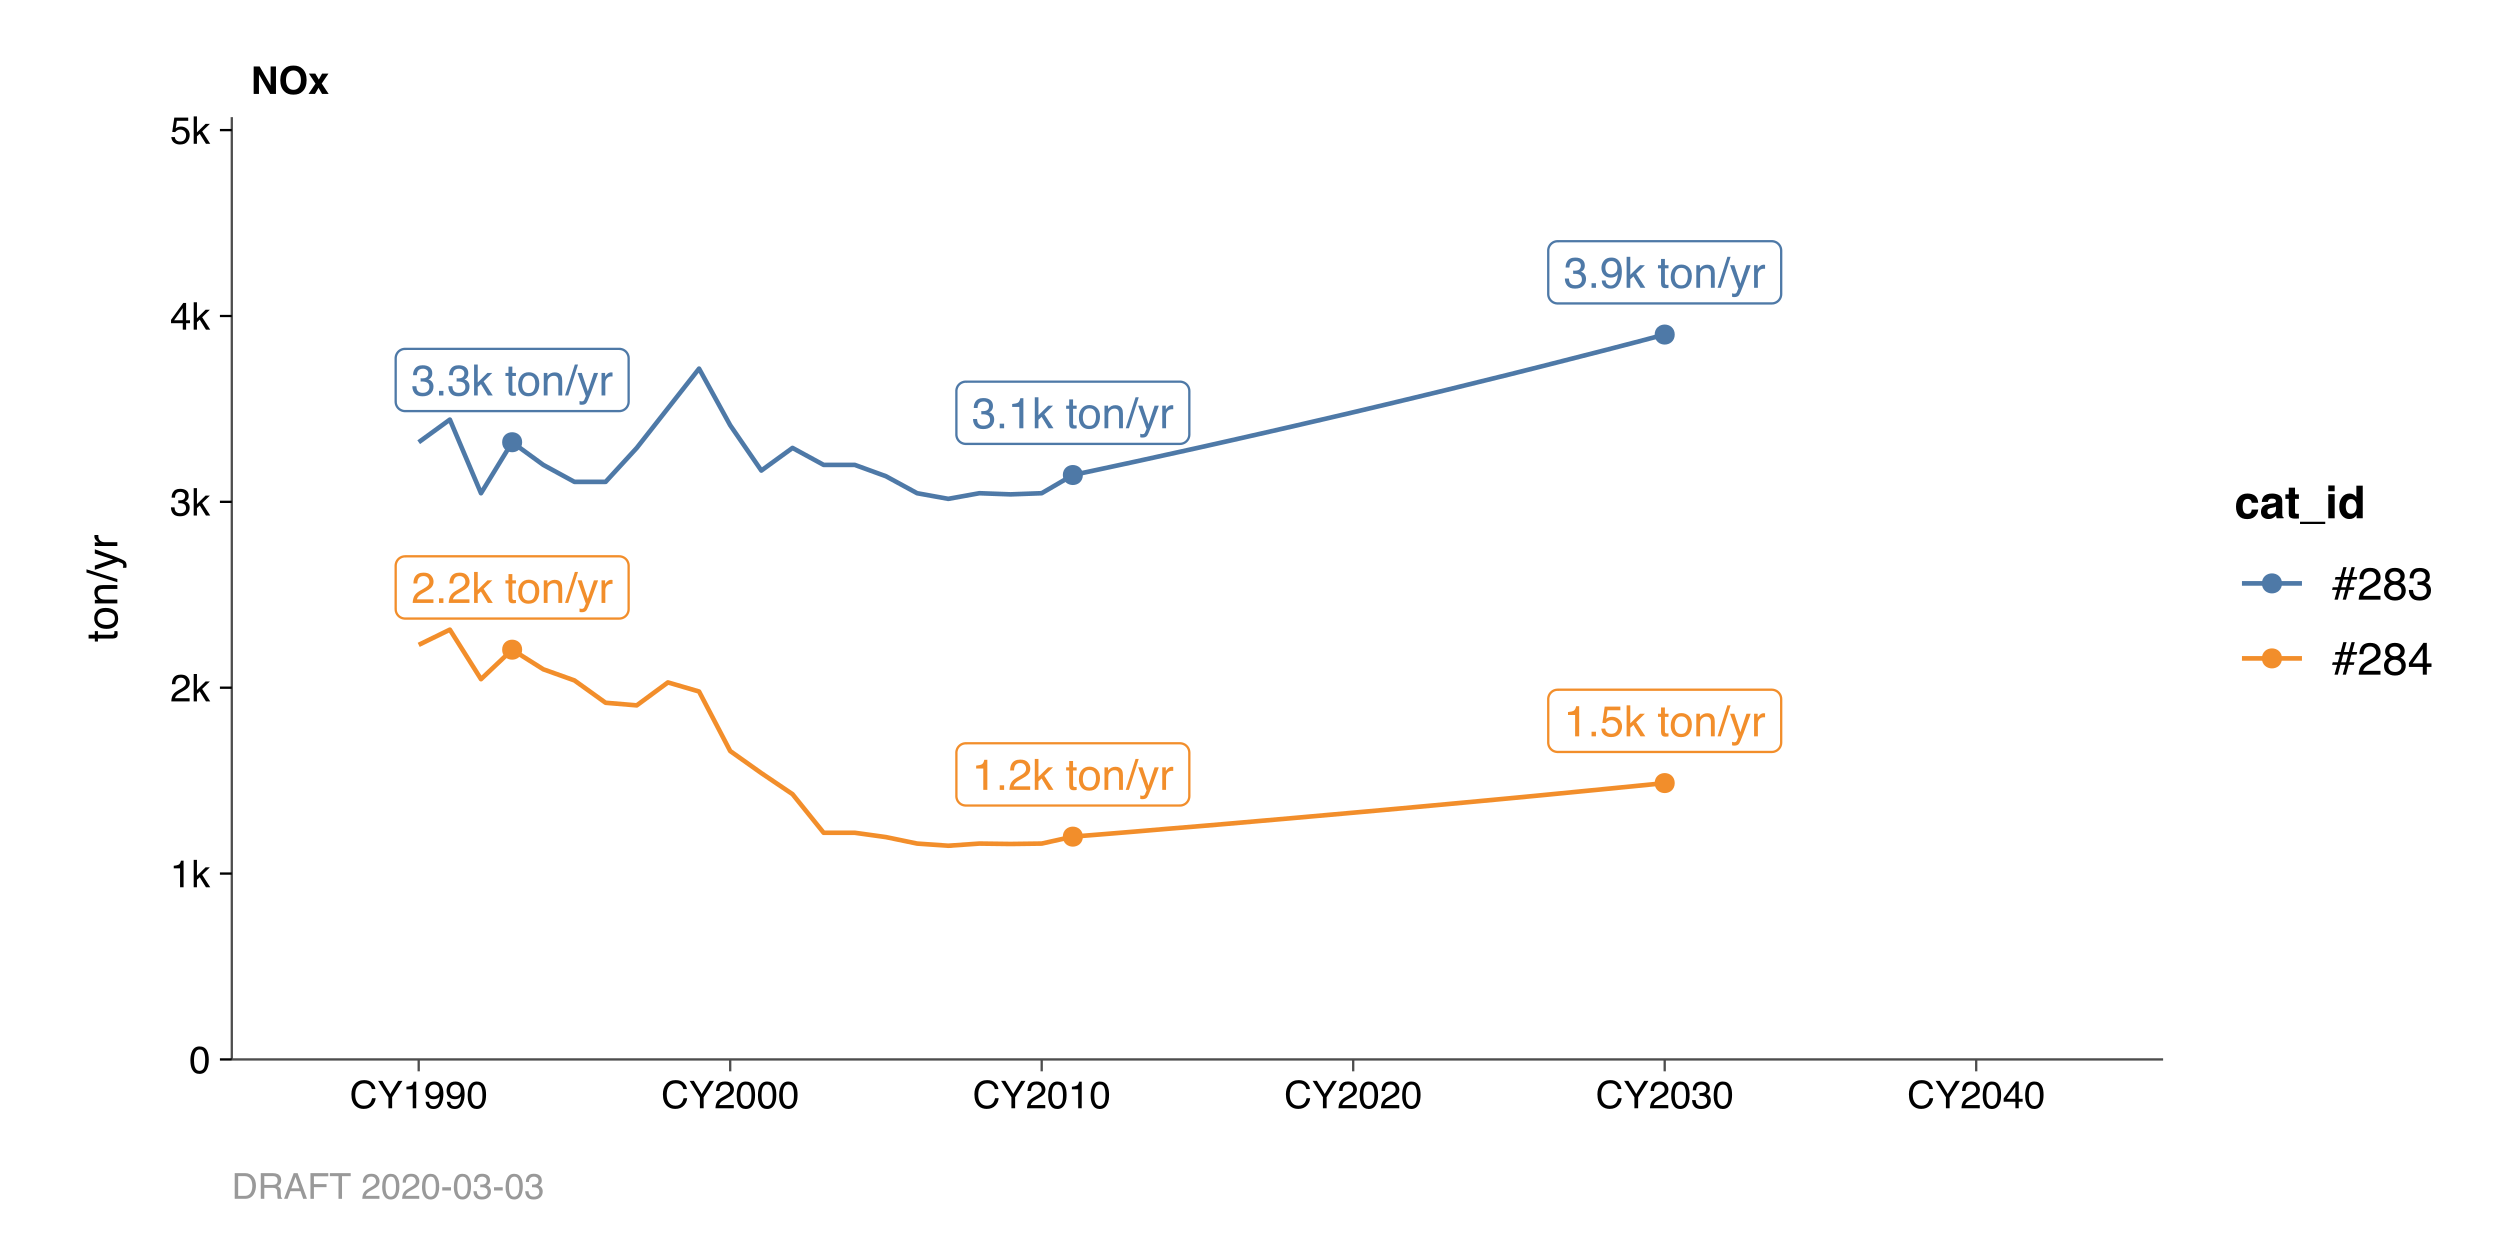 <?xml version="1.0" encoding="UTF-8"?>
<svg xmlns="http://www.w3.org/2000/svg" xmlns:xlink="http://www.w3.org/1999/xlink" width="576pt" height="288pt" viewBox="0 0 576 288" version="1.1">
<defs>
<g>
<symbol overflow="visible" id="glyph0-0">
<path style="stroke:none;" d="M 0.328 0 L 0.328 -7.141 L 5.984 -7.141 L 5.984 0 Z M 5.094 -0.891 L 5.094 -6.25 L 1.219 -6.25 L 1.219 -0.891 Z M 5.094 -0.891 "/>
</symbol>
<symbol overflow="visible" id="glyph0-1">
<path style="stroke:none;" d="M 2.578 0.188 C 1.754 0.188 1.156 -0.035 0.781 -0.484 C 0.414 -0.941 0.234 -1.492 0.234 -2.141 L 1.156 -2.141 C 1.188 -1.691 1.27 -1.363 1.406 -1.156 C 1.633 -0.789 2.047 -0.609 2.641 -0.609 C 3.098 -0.609 3.461 -0.727 3.734 -0.969 C 4.016 -1.219 4.156 -1.535 4.156 -1.922 C 4.156 -2.41 4.008 -2.75 3.719 -2.938 C 3.426 -3.125 3.02 -3.219 2.5 -3.219 C 2.438 -3.219 2.375 -3.219 2.312 -3.219 C 2.258 -3.219 2.203 -3.219 2.141 -3.219 L 2.141 -3.984 C 2.234 -3.973 2.305 -3.961 2.359 -3.953 C 2.422 -3.953 2.488 -3.953 2.562 -3.953 C 2.895 -3.953 3.164 -4.004 3.375 -4.109 C 3.738 -4.297 3.922 -4.625 3.922 -5.094 C 3.922 -5.438 3.797 -5.703 3.547 -5.891 C 3.305 -6.078 3.023 -6.172 2.703 -6.172 C 2.117 -6.172 1.711 -5.977 1.484 -5.594 C 1.359 -5.375 1.289 -5.066 1.281 -4.672 L 0.406 -4.672 C 0.406 -5.191 0.508 -5.633 0.719 -6 C 1.082 -6.645 1.711 -6.969 2.609 -6.969 C 3.316 -6.969 3.863 -6.805 4.25 -6.484 C 4.633 -6.172 4.828 -5.719 4.828 -5.125 C 4.828 -4.695 4.711 -4.348 4.484 -4.078 C 4.348 -3.91 4.164 -3.781 3.938 -3.688 C 4.301 -3.594 4.586 -3.398 4.797 -3.109 C 5.004 -2.828 5.109 -2.477 5.109 -2.062 C 5.109 -1.395 4.891 -0.852 4.453 -0.438 C 4.016 -0.02 3.391 0.188 2.578 0.188 Z M 2.578 0.188 "/>
</symbol>
<symbol overflow="visible" id="glyph0-2">
<path style="stroke:none;" d="M 0.844 -1.062 L 1.859 -1.062 L 1.859 0 L 0.844 0 Z M 0.844 -1.062 "/>
</symbol>
<symbol overflow="visible" id="glyph0-3">
<path style="stroke:none;" d="M 0.625 -7.141 L 1.469 -7.141 L 1.469 -3 L 3.703 -5.203 L 4.828 -5.203 L 2.828 -3.25 L 4.938 0 L 3.812 0 L 2.203 -2.625 L 1.469 -1.953 L 1.469 0 L 0.625 0 Z M 0.625 -7.141 "/>
</symbol>
<symbol overflow="visible" id="glyph0-4">
<path style="stroke:none;" d=""/>
</symbol>
<symbol overflow="visible" id="glyph0-5">
<path style="stroke:none;" d="M 0.812 -6.656 L 1.703 -6.656 L 1.703 -5.203 L 2.531 -5.203 L 2.531 -4.484 L 1.703 -4.484 L 1.703 -1.094 C 1.703 -0.914 1.766 -0.797 1.891 -0.734 C 1.953 -0.691 2.062 -0.672 2.219 -0.672 C 2.258 -0.672 2.305 -0.672 2.359 -0.672 C 2.41 -0.68 2.469 -0.688 2.531 -0.688 L 2.531 0 C 2.426 0.031 2.32 0.051 2.219 0.062 C 2.113 0.07 1.992 0.078 1.859 0.078 C 1.453 0.078 1.176 -0.023 1.031 -0.234 C 0.883 -0.441 0.812 -0.711 0.812 -1.047 L 0.812 -4.484 L 0.109 -4.484 L 0.109 -5.203 L 0.812 -5.203 Z M 0.812 -6.656 "/>
</symbol>
<symbol overflow="visible" id="glyph0-6">
<path style="stroke:none;" d="M 2.703 -0.562 C 3.285 -0.562 3.68 -0.781 3.891 -1.219 C 4.109 -1.656 4.219 -2.145 4.219 -2.688 C 4.219 -3.176 4.141 -3.57 3.984 -3.875 C 3.742 -4.352 3.32 -4.594 2.719 -4.594 C 2.188 -4.594 1.797 -4.391 1.547 -3.984 C 1.305 -3.578 1.188 -3.082 1.188 -2.5 C 1.188 -1.945 1.305 -1.484 1.547 -1.109 C 1.797 -0.742 2.18 -0.562 2.703 -0.562 Z M 2.734 -5.359 C 3.41 -5.359 3.977 -5.133 4.438 -4.688 C 4.906 -4.238 5.141 -3.582 5.141 -2.719 C 5.141 -1.875 4.93 -1.176 4.516 -0.625 C 4.109 -0.082 3.477 0.188 2.625 0.188 C 1.906 0.188 1.332 -0.051 0.906 -0.531 C 0.488 -1.02 0.281 -1.672 0.281 -2.484 C 0.281 -3.359 0.504 -4.055 0.953 -4.578 C 1.398 -5.098 1.992 -5.359 2.734 -5.359 Z M 2.719 -5.328 Z M 2.719 -5.328 "/>
</symbol>
<symbol overflow="visible" id="glyph0-7">
<path style="stroke:none;" d="M 0.641 -5.203 L 1.469 -5.203 L 1.469 -4.469 C 1.719 -4.77 1.977 -4.988 2.25 -5.125 C 2.531 -5.258 2.836 -5.328 3.172 -5.328 C 3.91 -5.328 4.41 -5.066 4.672 -4.547 C 4.816 -4.266 4.891 -3.863 4.891 -3.344 L 4.891 0 L 4 0 L 4 -3.281 C 4 -3.594 3.953 -3.848 3.859 -4.047 C 3.703 -4.367 3.422 -4.531 3.016 -4.531 C 2.805 -4.531 2.633 -4.508 2.5 -4.469 C 2.258 -4.395 2.047 -4.254 1.859 -4.047 C 1.711 -3.867 1.617 -3.688 1.578 -3.5 C 1.535 -3.32 1.516 -3.062 1.516 -2.719 L 1.516 0 L 0.641 0 Z M 2.703 -5.328 Z M 2.703 -5.328 "/>
</symbol>
<symbol overflow="visible" id="glyph0-8">
<path style="stroke:none;" d="M 2.266 -7.141 L 3 -7.141 L 0.734 0 L 0 0 Z M 2.266 -7.141 "/>
</symbol>
<symbol overflow="visible" id="glyph0-9">
<path style="stroke:none;" d="M 3.891 -5.203 L 4.859 -5.203 C 4.734 -4.867 4.457 -4.109 4.031 -2.922 C 3.719 -2.023 3.453 -1.297 3.234 -0.734 C 2.734 0.598 2.379 1.41 2.172 1.703 C 1.961 1.992 1.609 2.141 1.109 2.141 C 0.984 2.141 0.883 2.133 0.812 2.125 C 0.75 2.113 0.672 2.094 0.578 2.062 L 0.578 1.266 C 0.723 1.305 0.828 1.332 0.891 1.344 C 0.961 1.352 1.023 1.359 1.078 1.359 C 1.242 1.359 1.363 1.332 1.438 1.281 C 1.52 1.227 1.586 1.16 1.641 1.078 C 1.648 1.055 1.703 0.926 1.797 0.688 C 1.898 0.445 1.977 0.27 2.031 0.156 L 0.109 -5.203 L 1.094 -5.203 L 2.484 -0.969 Z M 2.484 -5.328 Z M 2.484 -5.328 "/>
</symbol>
<symbol overflow="visible" id="glyph0-10">
<path style="stroke:none;" d="M 0.672 -5.203 L 1.5 -5.203 L 1.5 -4.312 C 1.562 -4.477 1.723 -4.688 1.984 -4.938 C 2.254 -5.195 2.566 -5.328 2.922 -5.328 C 2.93 -5.328 2.957 -5.32 3 -5.312 C 3.039 -5.312 3.109 -5.305 3.203 -5.297 L 3.203 -4.375 C 3.148 -4.383 3.098 -4.391 3.047 -4.391 C 3.004 -4.391 2.957 -4.391 2.906 -4.391 C 2.469 -4.391 2.129 -4.25 1.891 -3.969 C 1.66 -3.688 1.547 -3.363 1.547 -3 L 1.547 0 L 0.672 0 Z M 0.672 -5.203 "/>
</symbol>
<symbol overflow="visible" id="glyph0-11">
<path style="stroke:none;" d="M 0.312 0 C 0.344 -0.602 0.461 -1.125 0.672 -1.562 C 0.891 -2.008 1.312 -2.414 1.938 -2.781 L 2.875 -3.312 C 3.289 -3.551 3.582 -3.758 3.75 -3.938 C 4.02 -4.207 4.156 -4.516 4.156 -4.859 C 4.156 -5.266 4.031 -5.586 3.781 -5.828 C 3.539 -6.066 3.219 -6.188 2.812 -6.188 C 2.219 -6.188 1.805 -5.957 1.578 -5.5 C 1.453 -5.258 1.383 -4.922 1.375 -4.484 L 0.484 -4.484 C 0.492 -5.098 0.602 -5.594 0.812 -5.969 C 1.195 -6.645 1.867 -6.984 2.828 -6.984 C 3.617 -6.984 4.195 -6.766 4.562 -6.328 C 4.938 -5.898 5.125 -5.426 5.125 -4.906 C 5.125 -4.344 4.926 -3.863 4.531 -3.469 C 4.301 -3.238 3.895 -2.961 3.312 -2.641 L 2.656 -2.266 C 2.332 -2.086 2.082 -1.922 1.906 -1.766 C 1.582 -1.484 1.375 -1.172 1.281 -0.828 L 5.094 -0.828 L 5.094 0 Z M 0.312 0 "/>
</symbol>
<symbol overflow="visible" id="glyph0-12">
<path style="stroke:none;" d="M 0.953 -4.922 L 0.953 -5.594 C 1.586 -5.656 2.031 -5.758 2.281 -5.906 C 2.531 -6.051 2.711 -6.395 2.828 -6.938 L 3.531 -6.938 L 3.531 0 L 2.594 0 L 2.594 -4.922 Z M 0.953 -4.922 "/>
</symbol>
<symbol overflow="visible" id="glyph0-13">
<path style="stroke:none;" d="M 1.328 -1.688 C 1.348 -1.195 1.531 -0.863 1.875 -0.688 C 2.051 -0.582 2.254 -0.531 2.484 -0.531 C 2.898 -0.531 3.254 -0.703 3.547 -1.047 C 3.848 -1.398 4.055 -2.109 4.172 -3.172 C 3.984 -2.867 3.742 -2.656 3.453 -2.531 C 3.172 -2.406 2.863 -2.344 2.531 -2.344 C 1.863 -2.344 1.332 -2.551 0.938 -2.969 C 0.551 -3.383 0.359 -3.922 0.359 -4.578 C 0.359 -5.211 0.551 -5.77 0.938 -6.25 C 1.32 -6.727 1.891 -6.969 2.641 -6.969 C 3.648 -6.969 4.348 -6.508 4.734 -5.594 C 4.953 -5.094 5.062 -4.469 5.062 -3.719 C 5.062 -2.863 4.93 -2.109 4.672 -1.453 C 4.242 -0.359 3.523 0.188 2.516 0.188 C 1.836 0.188 1.32 0.008 0.969 -0.344 C 0.613 -0.695 0.438 -1.145 0.438 -1.688 Z M 2.656 -3.109 C 3 -3.109 3.312 -3.223 3.594 -3.453 C 3.883 -3.68 4.031 -4.082 4.031 -4.656 C 4.031 -5.164 3.898 -5.547 3.641 -5.797 C 3.379 -6.047 3.051 -6.172 2.656 -6.172 C 2.227 -6.172 1.891 -6.023 1.641 -5.734 C 1.391 -5.453 1.266 -5.07 1.266 -4.594 C 1.266 -4.133 1.375 -3.77 1.594 -3.5 C 1.812 -3.238 2.164 -3.109 2.656 -3.109 Z M 2.656 -3.109 "/>
</symbol>
<symbol overflow="visible" id="glyph0-14">
<path style="stroke:none;" d="M 1.234 -1.781 C 1.285 -1.281 1.516 -0.93 1.922 -0.734 C 2.129 -0.641 2.367 -0.594 2.641 -0.594 C 3.16 -0.594 3.547 -0.754 3.797 -1.078 C 4.047 -1.41 4.172 -1.781 4.172 -2.188 C 4.172 -2.676 4.02 -3.051 3.719 -3.312 C 3.426 -3.582 3.07 -3.719 2.656 -3.719 C 2.352 -3.719 2.094 -3.656 1.875 -3.531 C 1.664 -3.414 1.484 -3.254 1.328 -3.047 L 0.578 -3.094 L 1.109 -6.844 L 4.719 -6.844 L 4.719 -6 L 1.766 -6 L 1.469 -4.062 C 1.625 -4.188 1.773 -4.281 1.922 -4.344 C 2.18 -4.445 2.484 -4.5 2.828 -4.5 C 3.461 -4.5 4 -4.289 4.438 -3.875 C 4.883 -3.469 5.109 -2.945 5.109 -2.312 C 5.109 -1.656 4.906 -1.078 4.5 -0.578 C 4.094 -0.078 3.445 0.172 2.562 0.172 C 1.988 0.172 1.484 0.016 1.047 -0.297 C 0.617 -0.617 0.379 -1.113 0.328 -1.781 Z M 1.234 -1.781 "/>
</symbol>
<symbol overflow="visible" id="glyph1-0">
<path style="stroke:none;" d="M 0.656 0 L 0.656 -6.328 L 5.766 -6.328 L 5.766 0 Z M 4.969 -0.797 L 4.969 -5.547 L 1.453 -5.547 L 1.453 -0.797 Z M 4.969 -0.797 "/>
</symbol>
<symbol overflow="visible" id="glyph1-1">
<path style="stroke:none;" d="M 0.656 -6.328 L 2.031 -6.328 L 4.562 -1.906 L 4.562 -6.328 L 5.797 -6.328 L 5.797 0 L 4.469 0 L 1.875 -4.5 L 1.875 0 L 0.656 0 Z M 3.266 -6.344 Z M 3.266 -6.344 "/>
</symbol>
<symbol overflow="visible" id="glyph1-2">
<path style="stroke:none;" d="M 3.469 -0.938 C 3.988 -0.938 4.406 -1.129 4.719 -1.516 C 5.031 -1.91 5.188 -2.461 5.188 -3.172 C 5.188 -3.879 5.031 -4.426 4.719 -4.812 C 4.406 -5.207 3.988 -5.406 3.469 -5.406 C 2.945 -5.406 2.531 -5.211 2.219 -4.828 C 1.906 -4.441 1.75 -3.891 1.75 -3.172 C 1.75 -2.461 1.906 -1.91 2.219 -1.516 C 2.531 -1.129 2.945 -0.938 3.469 -0.938 Z M 6.5 -3.172 C 6.5 -2.035 6.18 -1.164 5.547 -0.562 C 5.066 -0.07 4.375 0.172 3.469 0.172 C 2.562 0.172 1.867 -0.07 1.391 -0.562 C 0.754 -1.164 0.438 -2.035 0.438 -3.172 C 0.438 -4.328 0.754 -5.195 1.391 -5.781 C 1.867 -6.281 2.562 -6.531 3.469 -6.531 C 4.375 -6.531 5.066 -6.281 5.547 -5.781 C 6.18 -5.195 6.5 -4.328 6.5 -3.172 Z M 3.469 -6.531 Z M 3.469 -6.531 "/>
</symbol>
<symbol overflow="visible" id="glyph1-3">
<path style="stroke:none;" d="M 0.109 0 L 1.703 -2.375 L 0.188 -4.672 L 1.672 -4.672 L 2.469 -3.312 L 3.219 -4.672 L 4.688 -4.672 L 3.141 -2.391 L 4.734 0 L 3.219 0 L 2.406 -1.406 L 1.594 0 Z M 0.109 0 "/>
</symbol>
<symbol overflow="visible" id="glyph2-0">
<path style="stroke:none;" d="M 0.281 0 L 0.281 -6.312 L 5.297 -6.312 L 5.297 0 Z M 4.5 -0.797 L 4.5 -5.516 L 1.078 -5.516 L 1.078 -0.797 Z M 4.5 -0.797 "/>
</symbol>
<symbol overflow="visible" id="glyph2-1">
<path style="stroke:none;" d="M 3.328 -6.484 C 4.129 -6.484 4.75 -6.27 5.188 -5.844 C 5.625 -5.426 5.867 -4.953 5.922 -4.422 L 5.094 -4.422 C 5 -4.828 4.812 -5.145 4.531 -5.375 C 4.25 -5.613 3.852 -5.734 3.344 -5.734 C 2.719 -5.734 2.211 -5.516 1.828 -5.078 C 1.453 -4.641 1.266 -3.973 1.266 -3.078 C 1.266 -2.336 1.438 -1.738 1.781 -1.281 C 2.125 -0.82 2.633 -0.594 3.312 -0.594 C 3.945 -0.594 4.43 -0.832 4.766 -1.312 C 4.93 -1.57 5.062 -1.906 5.156 -2.312 L 5.984 -2.312 C 5.91 -1.656 5.664 -1.102 5.25 -0.656 C 4.75 -0.113 4.07 0.156 3.219 0.156 C 2.488 0.156 1.875 -0.062 1.375 -0.5 C 0.719 -1.094 0.391 -2 0.391 -3.219 C 0.391 -4.156 0.633 -4.922 1.125 -5.516 C 1.656 -6.16 2.391 -6.484 3.328 -6.484 Z M 3.156 -6.484 Z M 3.156 -6.484 "/>
</symbol>
<symbol overflow="visible" id="glyph2-2">
<path style="stroke:none;" d="M 0.188 -6.312 L 1.172 -6.312 L 2.984 -3.281 L 4.797 -6.312 L 5.797 -6.312 L 3.422 -2.547 L 3.422 0 L 2.562 0 L 2.562 -2.547 Z M 3 -6.312 Z M 3 -6.312 "/>
</symbol>
<symbol overflow="visible" id="glyph2-3">
<path style="stroke:none;" d="M 0.844 -4.359 L 0.844 -4.953 C 1.395 -5.004 1.781 -5.094 2 -5.219 C 2.227 -5.344 2.395 -5.645 2.5 -6.125 L 3.109 -6.125 L 3.109 0 L 2.297 0 L 2.297 -4.359 Z M 0.844 -4.359 "/>
</symbol>
<symbol overflow="visible" id="glyph2-4">
<path style="stroke:none;" d="M 1.172 -1.484 C 1.191 -1.055 1.352 -0.758 1.656 -0.594 C 1.82 -0.508 2 -0.469 2.188 -0.469 C 2.562 -0.469 2.879 -0.617 3.141 -0.922 C 3.398 -1.234 3.582 -1.863 3.688 -2.812 C 3.52 -2.539 3.305 -2.348 3.047 -2.234 C 2.797 -2.129 2.523 -2.078 2.234 -2.078 C 1.641 -2.078 1.172 -2.258 0.828 -2.625 C 0.484 -2.988 0.312 -3.461 0.312 -4.047 C 0.312 -4.609 0.477 -5.098 0.812 -5.516 C 1.156 -5.941 1.66 -6.156 2.328 -6.156 C 3.223 -6.156 3.844 -5.754 4.188 -4.953 C 4.375 -4.504 4.469 -3.945 4.469 -3.281 C 4.469 -2.531 4.352 -1.863 4.125 -1.281 C 3.75 -0.312 3.113 0.172 2.219 0.172 C 1.625 0.172 1.172 0.016 0.859 -0.297 C 0.547 -0.609 0.391 -1.004 0.391 -1.484 Z M 2.344 -2.75 C 2.645 -2.75 2.922 -2.848 3.172 -3.047 C 3.43 -3.254 3.562 -3.609 3.562 -4.109 C 3.562 -4.566 3.445 -4.906 3.219 -5.125 C 2.988 -5.344 2.695 -5.453 2.344 -5.453 C 1.969 -5.453 1.664 -5.32 1.438 -5.062 C 1.219 -4.812 1.109 -4.477 1.109 -4.062 C 1.109 -3.656 1.207 -3.332 1.406 -3.094 C 1.602 -2.863 1.914 -2.75 2.344 -2.75 Z M 2.344 -2.75 "/>
</symbol>
<symbol overflow="visible" id="glyph2-5">
<path style="stroke:none;" d="M 2.375 -6.156 C 3.176 -6.156 3.754 -5.828 4.109 -5.172 C 4.379 -4.66 4.516 -3.961 4.516 -3.078 C 4.516 -2.242 4.391 -1.555 4.141 -1.016 C 3.785 -0.223 3.195 0.172 2.375 0.172 C 1.633 0.172 1.082 -0.148 0.719 -0.797 C 0.426 -1.328 0.281 -2.047 0.281 -2.953 C 0.281 -3.648 0.367 -4.25 0.547 -4.75 C 0.879 -5.688 1.488 -6.156 2.375 -6.156 Z M 2.375 -0.531 C 2.77 -0.531 3.086 -0.707 3.328 -1.062 C 3.566 -1.426 3.688 -2.086 3.688 -3.047 C 3.688 -3.754 3.598 -4.332 3.422 -4.781 C 3.254 -5.227 2.922 -5.453 2.422 -5.453 C 1.973 -5.453 1.641 -5.238 1.422 -4.812 C 1.211 -4.383 1.109 -3.754 1.109 -2.922 C 1.109 -2.297 1.176 -1.789 1.312 -1.406 C 1.52 -0.82 1.875 -0.531 2.375 -0.531 Z M 2.375 -0.531 "/>
</symbol>
<symbol overflow="visible" id="glyph2-6">
<path style="stroke:none;" d="M 0.281 0 C 0.301 -0.531 0.406 -0.988 0.594 -1.375 C 0.789 -1.77 1.164 -2.129 1.719 -2.453 L 2.547 -2.922 C 2.91 -3.141 3.164 -3.328 3.312 -3.484 C 3.551 -3.711 3.672 -3.984 3.672 -4.297 C 3.672 -4.648 3.562 -4.93 3.344 -5.141 C 3.133 -5.359 2.848 -5.469 2.484 -5.469 C 1.961 -5.469 1.598 -5.266 1.391 -4.859 C 1.285 -4.648 1.227 -4.352 1.219 -3.969 L 0.422 -3.969 C 0.43 -4.5 0.531 -4.938 0.719 -5.281 C 1.051 -5.875 1.645 -6.172 2.5 -6.172 C 3.195 -6.172 3.707 -5.977 4.031 -5.594 C 4.363 -5.219 4.531 -4.797 4.531 -4.328 C 4.531 -3.836 4.352 -3.414 4 -3.062 C 3.801 -2.863 3.441 -2.617 2.922 -2.328 L 2.344 -2 C 2.062 -1.844 1.836 -1.695 1.672 -1.562 C 1.391 -1.312 1.211 -1.035 1.141 -0.734 L 4.5 -0.734 L 4.5 0 Z M 0.281 0 "/>
</symbol>
<symbol overflow="visible" id="glyph2-7">
<path style="stroke:none;" d="M 2.281 0.172 C 1.551 0.172 1.02 -0.023 0.688 -0.422 C 0.363 -0.828 0.203 -1.316 0.203 -1.891 L 1.016 -1.891 C 1.047 -1.492 1.117 -1.203 1.234 -1.016 C 1.441 -0.691 1.805 -0.531 2.328 -0.531 C 2.734 -0.531 3.055 -0.641 3.297 -0.859 C 3.547 -1.078 3.672 -1.359 3.672 -1.703 C 3.672 -2.129 3.539 -2.426 3.281 -2.594 C 3.031 -2.758 2.672 -2.844 2.203 -2.844 C 2.148 -2.844 2.098 -2.844 2.047 -2.844 C 1.992 -2.844 1.941 -2.844 1.891 -2.844 L 1.891 -3.516 C 1.973 -3.516 2.039 -3.508 2.094 -3.5 C 2.145 -3.5 2.203 -3.5 2.266 -3.5 C 2.555 -3.5 2.797 -3.547 2.984 -3.641 C 3.305 -3.797 3.469 -4.082 3.469 -4.5 C 3.469 -4.801 3.359 -5.035 3.141 -5.203 C 2.922 -5.367 2.672 -5.453 2.391 -5.453 C 1.867 -5.453 1.508 -5.281 1.312 -4.938 C 1.207 -4.75 1.145 -4.477 1.125 -4.125 L 0.359 -4.125 C 0.359 -4.582 0.453 -4.973 0.641 -5.297 C 0.953 -5.867 1.504 -6.156 2.297 -6.156 C 2.93 -6.156 3.422 -6.016 3.766 -5.734 C 4.109 -5.461 4.281 -5.062 4.281 -4.531 C 4.281 -4.145 4.176 -3.836 3.969 -3.609 C 3.844 -3.461 3.68 -3.348 3.484 -3.266 C 3.805 -3.172 4.055 -3 4.234 -2.75 C 4.422 -2.5 4.516 -2.191 4.516 -1.828 C 4.516 -1.234 4.316 -0.75 3.922 -0.375 C 3.535 -0.008 2.988 0.172 2.281 0.172 Z M 2.281 0.172 "/>
</symbol>
<symbol overflow="visible" id="glyph2-8">
<path style="stroke:none;" d="M 2.906 -2.172 L 2.906 -4.969 L 0.938 -2.172 Z M 2.922 0 L 2.922 -1.5 L 0.219 -1.5 L 0.219 -2.266 L 3.047 -6.172 L 3.688 -6.172 L 3.688 -2.172 L 4.594 -2.172 L 4.594 -1.5 L 3.688 -1.5 L 3.688 0 Z M 2.922 0 "/>
</symbol>
<symbol overflow="visible" id="glyph2-9">
<path style="stroke:none;" d="M 0.547 -6.312 L 1.297 -6.312 L 1.297 -2.641 L 3.281 -4.594 L 4.266 -4.594 L 2.5 -2.875 L 4.359 0 L 3.375 0 L 1.938 -2.312 L 1.297 -1.734 L 1.297 0 L 0.547 0 Z M 0.547 -6.312 "/>
</symbol>
<symbol overflow="visible" id="glyph2-10">
<path style="stroke:none;" d="M 1.094 -1.562 C 1.133 -1.125 1.336 -0.82 1.703 -0.656 C 1.879 -0.57 2.094 -0.531 2.344 -0.531 C 2.801 -0.531 3.141 -0.676 3.359 -0.969 C 3.578 -1.258 3.688 -1.582 3.688 -1.938 C 3.688 -2.363 3.555 -2.691 3.297 -2.922 C 3.035 -3.16 2.719 -3.281 2.344 -3.281 C 2.082 -3.281 1.852 -3.227 1.656 -3.125 C 1.469 -3.02 1.305 -2.879 1.172 -2.703 L 0.5 -2.734 L 0.969 -6.047 L 4.172 -6.047 L 4.172 -5.297 L 1.562 -5.297 L 1.297 -3.594 C 1.43 -3.695 1.566 -3.773 1.703 -3.828 C 1.93 -3.93 2.195 -3.984 2.5 -3.984 C 3.062 -3.984 3.535 -3.801 3.922 -3.438 C 4.316 -3.07 4.516 -2.609 4.516 -2.047 C 4.516 -1.461 4.332 -0.945 3.969 -0.5 C 3.613 -0.062 3.047 0.156 2.266 0.156 C 1.754 0.156 1.305 0.016 0.922 -0.266 C 0.547 -0.547 0.332 -0.977 0.281 -1.562 Z M 1.094 -1.562 "/>
</symbol>
<symbol overflow="visible" id="glyph3-0">
<path style="stroke:none;" d="M 0 -0.312 L -7.109 -0.312 L -7.109 -5.953 L 0 -5.953 Z M -0.891 -5.062 L -6.219 -5.062 L -6.219 -1.203 L -0.891 -1.203 Z M -0.891 -5.062 "/>
</symbol>
<symbol overflow="visible" id="glyph3-1">
<path style="stroke:none;" d="M -6.625 -0.812 L -6.625 -1.688 L -5.188 -1.688 L -5.188 -2.516 L -4.469 -2.516 L -4.469 -1.688 L -1.094 -1.688 C -0.906 -1.688 -0.781 -1.75 -0.719 -1.875 C -0.688 -1.945 -0.672 -2.062 -0.672 -2.219 C -0.672 -2.258 -0.672 -2.301 -0.672 -2.344 C -0.672 -2.395 -0.676 -2.453 -0.688 -2.516 L 0 -2.516 C 0.031 -2.422 0.051 -2.316 0.062 -2.203 C 0.07 -2.098 0.078 -1.984 0.078 -1.859 C 0.078 -1.453 -0.023 -1.176 -0.234 -1.031 C -0.441 -0.883 -0.711 -0.812 -1.047 -0.812 L -4.469 -0.812 L -4.469 -0.109 L -5.188 -0.109 L -5.188 -0.812 Z M -6.625 -0.812 "/>
</symbol>
<symbol overflow="visible" id="glyph3-2">
<path style="stroke:none;" d="M -0.562 -2.688 C -0.562 -3.27 -0.781 -3.664 -1.219 -3.875 C -1.656 -4.094 -2.141 -4.203 -2.672 -4.203 C -3.16 -4.203 -3.555 -4.125 -3.859 -3.969 C -4.336 -3.727 -4.578 -3.305 -4.578 -2.703 C -4.578 -2.172 -4.375 -1.785 -3.969 -1.547 C -3.562 -1.305 -3.066 -1.188 -2.484 -1.188 C -1.93 -1.188 -1.473 -1.305 -1.109 -1.547 C -0.742 -1.785 -0.562 -2.164 -0.562 -2.688 Z M -5.328 -2.734 C -5.328 -3.398 -5.102 -3.961 -4.656 -4.422 C -4.219 -4.879 -3.566 -5.109 -2.703 -5.109 C -1.867 -5.109 -1.176 -4.906 -0.625 -4.5 C -0.082 -4.094 0.188 -3.461 0.188 -2.609 C 0.188 -1.898 -0.051 -1.332 -0.531 -0.906 C -1.008 -0.488 -1.66 -0.281 -2.484 -0.281 C -3.348 -0.281 -4.035 -0.5 -4.547 -0.938 C -5.066 -1.383 -5.328 -1.984 -5.328 -2.734 Z M -5.312 -2.703 Z M -5.312 -2.703 "/>
</symbol>
<symbol overflow="visible" id="glyph3-3">
<path style="stroke:none;" d="M -5.188 -0.641 L -5.188 -1.469 L -4.438 -1.469 C -4.75 -1.707 -4.969 -1.961 -5.094 -2.234 C -5.227 -2.516 -5.297 -2.82 -5.297 -3.156 C -5.297 -3.895 -5.039 -4.391 -4.531 -4.641 C -4.25 -4.785 -3.848 -4.859 -3.328 -4.859 L 0 -4.859 L 0 -3.969 L -3.266 -3.969 C -3.578 -3.969 -3.832 -3.922 -4.031 -3.828 C -4.352 -3.68 -4.516 -3.406 -4.516 -3 C -4.516 -2.789 -4.492 -2.617 -4.453 -2.484 C -4.379 -2.242 -4.238 -2.035 -4.031 -1.859 C -3.852 -1.711 -3.672 -1.617 -3.484 -1.578 C -3.305 -1.535 -3.051 -1.516 -2.719 -1.516 L 0 -1.516 L 0 -0.641 Z M -5.312 -2.688 Z M -5.312 -2.688 "/>
</symbol>
<symbol overflow="visible" id="glyph3-4">
<path style="stroke:none;" d="M -7.109 -2.25 L -7.109 -2.984 L 0 -0.734 L 0 0 Z M -7.109 -2.25 "/>
</symbol>
<symbol overflow="visible" id="glyph3-5">
<path style="stroke:none;" d="M -5.188 -3.875 L -5.188 -4.844 C -4.852 -4.719 -4.094 -4.441 -2.906 -4.016 C -2.02 -3.703 -1.297 -3.438 -0.734 -3.219 C 0.586 -2.719 1.395 -2.363 1.688 -2.156 C 1.977 -1.957 2.125 -1.602 2.125 -1.094 C 2.125 -0.977 2.117 -0.883 2.109 -0.812 C 2.098 -0.75 2.082 -0.672 2.062 -0.578 L 1.266 -0.578 C 1.305 -0.723 1.332 -0.828 1.344 -0.891 C 1.352 -0.961 1.359 -1.023 1.359 -1.078 C 1.359 -1.242 1.328 -1.363 1.266 -1.438 C 1.211 -1.508 1.148 -1.57 1.078 -1.625 C 1.055 -1.645 0.926 -1.703 0.688 -1.797 C 0.445 -1.898 0.27 -1.973 0.156 -2.016 L -5.188 -0.109 L -5.188 -1.094 L -0.969 -2.484 Z M -5.312 -2.469 Z M -5.312 -2.469 "/>
</symbol>
<symbol overflow="visible" id="glyph3-6">
<path style="stroke:none;" d="M -5.188 -0.656 L -5.188 -1.484 L -4.281 -1.484 C -4.457 -1.555 -4.672 -1.723 -4.922 -1.984 C -5.172 -2.254 -5.297 -2.562 -5.297 -2.906 C -5.297 -2.914 -5.289 -2.941 -5.281 -2.984 C -5.281 -3.023 -5.273 -3.094 -5.266 -3.188 L -4.359 -3.188 C -4.367 -3.133 -4.375 -3.082 -4.375 -3.031 C -4.375 -2.988 -4.375 -2.941 -4.375 -2.891 C -4.375 -2.453 -4.234 -2.113 -3.953 -1.875 C -3.672 -1.645 -3.348 -1.531 -2.984 -1.531 L 0 -1.531 L 0 -0.656 Z M -5.188 -0.656 "/>
</symbol>
<symbol overflow="visible" id="glyph4-0">
<path style="stroke:none;" d="M 0.781 0 L 0.781 -7.516 L 6.844 -7.516 L 6.844 0 Z M 5.906 -0.938 L 5.906 -6.578 L 1.719 -6.578 L 1.719 -0.938 Z M 5.906 -0.938 "/>
</symbol>
<symbol overflow="visible" id="glyph4-1">
<path style="stroke:none;" d="M 4 -3.562 C 3.969 -3.77 3.898 -3.957 3.797 -4.125 C 3.629 -4.352 3.375 -4.469 3.031 -4.469 C 2.539 -4.469 2.207 -4.223 2.031 -3.734 C 1.938 -3.473 1.891 -3.129 1.891 -2.703 C 1.891 -2.297 1.938 -1.969 2.031 -1.719 C 2.195 -1.258 2.52 -1.031 3 -1.031 C 3.344 -1.031 3.586 -1.117 3.734 -1.297 C 3.879 -1.484 3.961 -1.723 3.984 -2.016 L 5.484 -2.016 C 5.441 -1.578 5.281 -1.16 5 -0.766 C 4.539 -0.129 3.863 0.188 2.969 0.188 C 2.07 0.188 1.41 -0.078 0.984 -0.609 C 0.566 -1.141 0.359 -1.828 0.359 -2.672 C 0.359 -3.629 0.594 -4.375 1.062 -4.906 C 1.531 -5.438 2.172 -5.703 2.984 -5.703 C 3.68 -5.703 4.254 -5.539 4.703 -5.219 C 5.148 -4.906 5.41 -4.352 5.484 -3.562 Z M 3.016 -5.719 Z M 3.016 -5.719 "/>
</symbol>
<symbol overflow="visible" id="glyph4-2">
<path style="stroke:none;" d="M 3.75 -2.703 C 3.656 -2.648 3.562 -2.602 3.469 -2.562 C 3.375 -2.531 3.242 -2.5 3.078 -2.469 L 2.75 -2.406 C 2.445 -2.352 2.227 -2.285 2.094 -2.203 C 1.875 -2.066 1.766 -1.863 1.766 -1.594 C 1.766 -1.344 1.832 -1.16 1.969 -1.047 C 2.102 -0.941 2.27 -0.891 2.469 -0.891 C 2.781 -0.891 3.066 -0.977 3.328 -1.156 C 3.598 -1.344 3.738 -1.68 3.75 -2.172 Z M 2.859 -3.391 C 3.129 -3.422 3.32 -3.461 3.438 -3.516 C 3.645 -3.598 3.75 -3.734 3.75 -3.922 C 3.75 -4.148 3.672 -4.305 3.516 -4.391 C 3.359 -4.484 3.125 -4.531 2.812 -4.531 C 2.469 -4.531 2.227 -4.441 2.094 -4.266 C 1.988 -4.141 1.922 -3.973 1.891 -3.766 L 0.484 -3.766 C 0.516 -4.242 0.648 -4.645 0.891 -4.969 C 1.273 -5.457 1.938 -5.703 2.875 -5.703 C 3.477 -5.703 4.016 -5.578 4.484 -5.328 C 4.961 -5.086 5.203 -4.633 5.203 -3.969 L 5.203 -1.406 C 5.203 -1.227 5.207 -1.016 5.219 -0.766 C 5.227 -0.578 5.254 -0.445 5.297 -0.375 C 5.348 -0.312 5.422 -0.258 5.516 -0.219 L 5.516 0 L 3.938 0 C 3.883 -0.113 3.848 -0.219 3.828 -0.312 C 3.816 -0.414 3.805 -0.531 3.797 -0.656 C 3.598 -0.438 3.367 -0.25 3.109 -0.094 C 2.797 0.082 2.441 0.172 2.047 0.172 C 1.535 0.172 1.113 0.031 0.781 -0.25 C 0.457 -0.539 0.297 -0.953 0.297 -1.484 C 0.297 -2.16 0.562 -2.656 1.094 -2.969 C 1.383 -3.133 1.812 -3.254 2.375 -3.328 Z M 2.938 -5.719 Z M 2.938 -5.719 "/>
</symbol>
<symbol overflow="visible" id="glyph4-3">
<path style="stroke:none;" d="M 0.109 -4.469 L 0.109 -5.516 L 0.891 -5.516 L 0.891 -7.062 L 2.328 -7.062 L 2.328 -5.516 L 3.219 -5.516 L 3.219 -4.469 L 2.328 -4.469 L 2.328 -1.531 C 2.328 -1.301 2.352 -1.16 2.406 -1.109 C 2.469 -1.055 2.645 -1.031 2.938 -1.031 C 2.977 -1.031 3.023 -1.031 3.078 -1.031 C 3.129 -1.031 3.176 -1.031 3.219 -1.031 L 3.219 0.047 L 2.531 0.078 C 1.844 0.098 1.375 -0.02 1.125 -0.281 C 0.969 -0.445 0.891 -0.703 0.891 -1.047 L 0.891 -4.469 Z M 0.109 -4.469 "/>
</symbol>
<symbol overflow="visible" id="glyph4-4">
<path style="stroke:none;" d="M 0 1.312 L 0 0.797 L 5.812 0.797 L 5.812 1.312 Z M 0 1.312 "/>
</symbol>
<symbol overflow="visible" id="glyph4-5">
<path style="stroke:none;" d="M 2.172 -6.234 L 0.703 -6.234 L 0.703 -7.562 L 2.172 -7.562 Z M 0.703 -5.562 L 2.172 -5.562 L 2.172 0 L 0.703 0 Z M 0.703 -5.562 "/>
</symbol>
<symbol overflow="visible" id="glyph4-6">
<path style="stroke:none;" d="M 2.734 -5.703 C 3.066 -5.703 3.363 -5.625 3.625 -5.469 C 3.883 -5.32 4.098 -5.117 4.266 -4.859 L 4.266 -7.516 L 5.734 -7.516 L 5.734 0 L 4.328 0 L 4.328 -0.766 C 4.117 -0.441 3.879 -0.203 3.609 -0.047 C 3.348 0.098 3.02 0.172 2.625 0.172 C 1.977 0.172 1.43 -0.086 0.984 -0.609 C 0.547 -1.141 0.328 -1.816 0.328 -2.641 C 0.328 -3.586 0.547 -4.332 0.984 -4.875 C 1.422 -5.426 2.004 -5.703 2.734 -5.703 Z M 3.047 -1.047 C 3.461 -1.047 3.773 -1.195 3.984 -1.5 C 4.203 -1.812 4.312 -2.211 4.312 -2.703 C 4.312 -3.379 4.141 -3.863 3.797 -4.156 C 3.578 -4.332 3.332 -4.422 3.062 -4.422 C 2.633 -4.422 2.32 -4.258 2.125 -3.938 C 1.926 -3.613 1.828 -3.219 1.828 -2.75 C 1.828 -2.227 1.926 -1.812 2.125 -1.5 C 2.32 -1.195 2.629 -1.047 3.047 -1.047 Z M 3.047 -1.047 "/>
</symbol>
<symbol overflow="visible" id="glyph5-0">
<path style="stroke:none;" d="M 0.344 0 L 0.344 -7.5 L 6.281 -7.5 L 6.281 0 Z M 5.344 -0.938 L 5.344 -6.562 L 1.281 -6.562 L 1.281 -0.938 Z M 5.344 -0.938 "/>
</symbol>
<symbol overflow="visible" id="glyph5-1">
<path style="stroke:none;" d="M 0.156 -2.859 L 1.344 -2.859 L 1.828 -4.625 L 0.641 -4.625 L 0.797 -5.219 L 1.984 -5.219 L 2.594 -7.5 L 3.344 -7.5 L 2.734 -5.219 L 3.859 -5.219 L 4.484 -7.5 L 5.234 -7.5 L 4.625 -5.219 L 5.797 -5.219 L 5.641 -4.625 L 4.469 -4.625 L 3.969 -2.859 L 5.172 -2.859 L 5 -2.266 L 3.828 -2.266 L 3.203 0 L 2.453 0 L 3.078 -2.266 L 1.938 -2.266 L 1.328 0 L 0.562 0 L 1.188 -2.266 L 0 -2.266 Z M 3.219 -2.859 L 3.703 -4.625 L 2.578 -4.625 L 2.109 -2.859 Z M 3.219 -2.859 "/>
</symbol>
<symbol overflow="visible" id="glyph5-2">
<path style="stroke:none;" d="M 0.328 0 C 0.359 -0.625 0.488 -1.172 0.719 -1.641 C 0.945 -2.109 1.391 -2.535 2.047 -2.922 L 3.016 -3.484 C 3.461 -3.734 3.773 -3.953 3.953 -4.141 C 4.223 -4.422 4.359 -4.742 4.359 -5.109 C 4.359 -5.523 4.227 -5.859 3.969 -6.109 C 3.719 -6.367 3.379 -6.5 2.953 -6.5 C 2.328 -6.5 1.895 -6.258 1.656 -5.781 C 1.52 -5.52 1.445 -5.164 1.438 -4.719 L 0.5 -4.719 C 0.508 -5.352 0.629 -5.867 0.859 -6.266 C 1.254 -6.973 1.957 -7.328 2.969 -7.328 C 3.801 -7.328 4.41 -7.102 4.797 -6.656 C 5.18 -6.207 5.375 -5.703 5.375 -5.141 C 5.375 -4.555 5.172 -4.055 4.766 -3.641 C 4.523 -3.398 4.098 -3.109 3.484 -2.766 L 2.781 -2.375 C 2.445 -2.195 2.188 -2.023 2 -1.859 C 1.656 -1.555 1.441 -1.227 1.359 -0.875 L 5.344 -0.875 L 5.344 0 Z M 0.328 0 "/>
</symbol>
<symbol overflow="visible" id="glyph5-3">
<path style="stroke:none;" d="M 2.844 -4.25 C 3.25 -4.25 3.566 -4.359 3.797 -4.578 C 4.023 -4.805 4.141 -5.078 4.141 -5.391 C 4.141 -5.66 4.031 -5.91 3.812 -6.141 C 3.594 -6.367 3.258 -6.484 2.812 -6.484 C 2.375 -6.484 2.055 -6.367 1.859 -6.141 C 1.66 -5.91 1.562 -5.645 1.562 -5.344 C 1.562 -5 1.688 -4.727 1.938 -4.531 C 2.195 -4.344 2.5 -4.25 2.844 -4.25 Z M 2.906 -0.625 C 3.32 -0.625 3.672 -0.738 3.953 -0.969 C 4.234 -1.195 4.375 -1.539 4.375 -2 C 4.375 -2.469 4.227 -2.82 3.938 -3.062 C 3.656 -3.312 3.285 -3.438 2.828 -3.438 C 2.391 -3.438 2.031 -3.312 1.75 -3.062 C 1.477 -2.812 1.344 -2.469 1.344 -2.031 C 1.344 -1.645 1.469 -1.312 1.719 -1.031 C 1.977 -0.758 2.375 -0.625 2.906 -0.625 Z M 1.594 -3.891 C 1.332 -4.004 1.133 -4.133 1 -4.281 C 0.727 -4.551 0.594 -4.906 0.594 -5.344 C 0.594 -5.883 0.789 -6.348 1.188 -6.734 C 1.582 -7.129 2.141 -7.328 2.859 -7.328 C 3.566 -7.328 4.117 -7.141 4.516 -6.766 C 4.91 -6.398 5.109 -5.973 5.109 -5.484 C 5.109 -5.023 4.992 -4.656 4.766 -4.375 C 4.629 -4.219 4.426 -4.062 4.156 -3.906 C 4.457 -3.77 4.695 -3.609 4.875 -3.422 C 5.195 -3.086 5.359 -2.645 5.359 -2.094 C 5.359 -1.457 5.141 -0.914 4.703 -0.469 C 4.273 -0.02 3.664 0.203 2.875 0.203 C 2.164 0.203 1.566 0.008 1.078 -0.375 C 0.586 -0.758 0.344 -1.316 0.344 -2.047 C 0.344 -2.484 0.445 -2.859 0.656 -3.172 C 0.863 -3.484 1.176 -3.723 1.594 -3.891 Z M 1.594 -3.891 "/>
</symbol>
<symbol overflow="visible" id="glyph5-4">
<path style="stroke:none;" d="M 2.719 0.203 C 1.852 0.203 1.223 -0.031 0.828 -0.5 C 0.441 -0.977 0.25 -1.562 0.25 -2.25 L 1.203 -2.25 C 1.242 -1.77 1.332 -1.426 1.469 -1.219 C 1.707 -0.832 2.141 -0.641 2.766 -0.641 C 3.242 -0.641 3.629 -0.766 3.922 -1.016 C 4.223 -1.273 4.375 -1.613 4.375 -2.031 C 4.375 -2.531 4.219 -2.879 3.906 -3.078 C 3.594 -3.285 3.164 -3.391 2.625 -3.391 C 2.562 -3.391 2.5 -3.383 2.438 -3.375 C 2.375 -3.375 2.312 -3.375 2.25 -3.375 L 2.25 -4.188 C 2.344 -4.176 2.422 -4.164 2.484 -4.156 C 2.547 -4.156 2.613 -4.156 2.688 -4.156 C 3.031 -4.156 3.316 -4.211 3.547 -4.328 C 3.93 -4.516 4.125 -4.852 4.125 -5.344 C 4.125 -5.707 3.992 -5.988 3.734 -6.188 C 3.473 -6.383 3.172 -6.484 2.828 -6.484 C 2.211 -6.484 1.789 -6.281 1.562 -5.875 C 1.438 -5.645 1.363 -5.32 1.344 -4.906 L 0.438 -4.906 C 0.438 -5.457 0.547 -5.922 0.766 -6.297 C 1.141 -6.973 1.797 -7.312 2.734 -7.312 C 3.484 -7.312 4.062 -7.145 4.469 -6.812 C 4.875 -6.488 5.078 -6.008 5.078 -5.375 C 5.078 -4.926 4.957 -4.562 4.719 -4.281 C 4.562 -4.113 4.367 -3.977 4.141 -3.875 C 4.523 -3.77 4.82 -3.566 5.031 -3.266 C 5.25 -2.961 5.359 -2.598 5.359 -2.172 C 5.359 -1.473 5.129 -0.898 4.672 -0.453 C 4.211 -0.016 3.562 0.203 2.719 0.203 Z M 2.719 0.203 "/>
</symbol>
<symbol overflow="visible" id="glyph5-5">
<path style="stroke:none;" d="M 3.453 -2.594 L 3.453 -5.906 L 1.109 -2.594 Z M 3.469 0 L 3.469 -1.781 L 0.266 -1.781 L 0.266 -2.688 L 3.609 -7.328 L 4.391 -7.328 L 4.391 -2.594 L 5.469 -2.594 L 5.469 -1.781 L 4.391 -1.781 L 4.391 0 Z M 3.469 0 "/>
</symbol>
<symbol overflow="visible" id="glyph6-0">
<path style="stroke:none;" d="M 0.266 0 L 0.266 -5.922 L 4.969 -5.922 L 4.969 0 Z M 4.219 -0.734 L 4.219 -5.172 L 1 -5.172 L 1 -0.734 Z M 4.219 -0.734 "/>
</symbol>
<symbol overflow="visible" id="glyph6-1">
<path style="stroke:none;" d="M 2.906 -0.688 C 3.176 -0.688 3.395 -0.711 3.562 -0.766 C 3.875 -0.867 4.129 -1.07 4.328 -1.375 C 4.492 -1.613 4.609 -1.922 4.672 -2.297 C 4.711 -2.516 4.734 -2.719 4.734 -2.906 C 4.734 -3.645 4.586 -4.219 4.297 -4.625 C 4.004 -5.031 3.535 -5.234 2.891 -5.234 L 1.469 -5.234 L 1.469 -0.688 Z M 0.672 -5.922 L 3.062 -5.922 C 3.875 -5.922 4.504 -5.629 4.953 -5.047 C 5.359 -4.523 5.562 -3.859 5.562 -3.047 C 5.562 -2.422 5.441 -1.852 5.203 -1.344 C 4.785 -0.445 4.066 0 3.047 0 L 0.672 0 Z M 0.672 -5.922 "/>
</symbol>
<symbol overflow="visible" id="glyph6-2">
<path style="stroke:none;" d="M 3.375 -3.203 C 3.75 -3.203 4.047 -3.273 4.266 -3.422 C 4.484 -3.578 4.594 -3.852 4.594 -4.25 C 4.594 -4.664 4.441 -4.953 4.141 -5.109 C 3.973 -5.191 3.754 -5.234 3.484 -5.234 L 1.531 -5.234 L 1.531 -3.203 Z M 0.719 -5.922 L 3.469 -5.922 C 3.914 -5.922 4.285 -5.852 4.578 -5.719 C 5.141 -5.469 5.422 -5.004 5.422 -4.328 C 5.422 -3.973 5.344 -3.68 5.188 -3.453 C 5.039 -3.223 4.836 -3.039 4.578 -2.906 C 4.805 -2.812 4.977 -2.688 5.094 -2.531 C 5.219 -2.383 5.285 -2.141 5.297 -1.797 L 5.328 -1 C 5.336 -0.77 5.352 -0.602 5.375 -0.5 C 5.426 -0.312 5.516 -0.191 5.641 -0.141 L 5.641 0 L 4.656 0 C 4.625 -0.051 4.598 -0.113 4.578 -0.188 C 4.566 -0.27 4.555 -0.43 4.547 -0.672 L 4.5 -1.656 C 4.477 -2.039 4.336 -2.297 4.078 -2.422 C 3.922 -2.492 3.68 -2.531 3.359 -2.531 L 1.531 -2.531 L 1.531 0 L 0.719 0 Z M 0.719 -5.922 "/>
</symbol>
<symbol overflow="visible" id="glyph6-3">
<path style="stroke:none;" d="M 3.672 -2.422 L 2.766 -5.047 L 1.812 -2.422 Z M 2.344 -5.922 L 3.25 -5.922 L 5.406 0 L 4.531 0 L 3.922 -1.766 L 1.578 -1.766 L 0.938 0 L 0.125 0 Z M 2.344 -5.922 "/>
</symbol>
<symbol overflow="visible" id="glyph6-4">
<path style="stroke:none;" d="M 0.703 -5.922 L 4.812 -5.922 L 4.812 -5.188 L 1.5 -5.188 L 1.5 -3.391 L 4.406 -3.391 L 4.406 -2.688 L 1.5 -2.688 L 1.5 0 L 0.703 0 Z M 0.703 -5.922 "/>
</symbol>
<symbol overflow="visible" id="glyph6-5">
<path style="stroke:none;" d="M 4.938 -5.922 L 4.938 -5.219 L 2.938 -5.219 L 2.938 0 L 2.125 0 L 2.125 -5.219 L 0.141 -5.219 L 0.141 -5.922 Z M 4.938 -5.922 "/>
</symbol>
<symbol overflow="visible" id="glyph6-6">
<path style="stroke:none;" d=""/>
</symbol>
<symbol overflow="visible" id="glyph6-7">
<path style="stroke:none;" d="M 0.266 0 C 0.285 -0.5 0.383 -0.93 0.562 -1.297 C 0.738 -1.66 1.086 -1.992 1.609 -2.297 L 2.391 -2.75 C 2.734 -2.945 2.973 -3.117 3.109 -3.266 C 3.328 -3.484 3.438 -3.738 3.438 -4.031 C 3.438 -4.363 3.336 -4.629 3.141 -4.828 C 2.941 -5.023 2.676 -5.125 2.344 -5.125 C 1.844 -5.125 1.5 -4.938 1.312 -4.562 C 1.207 -4.363 1.148 -4.082 1.141 -3.719 L 0.406 -3.719 C 0.406 -4.219 0.492 -4.629 0.672 -4.953 C 0.984 -5.504 1.539 -5.781 2.344 -5.781 C 3 -5.781 3.477 -5.602 3.781 -5.25 C 4.094 -4.895 4.25 -4.5 4.25 -4.062 C 4.25 -3.602 4.086 -3.207 3.766 -2.875 C 3.566 -2.688 3.227 -2.457 2.75 -2.188 L 2.203 -1.875 C 1.93 -1.727 1.723 -1.594 1.578 -1.469 C 1.305 -1.227 1.133 -0.969 1.062 -0.688 L 4.219 -0.688 L 4.219 0 Z M 0.266 0 "/>
</symbol>
<symbol overflow="visible" id="glyph6-8">
<path style="stroke:none;" d="M 2.234 -5.766 C 2.984 -5.766 3.52 -5.457 3.844 -4.844 C 4.102 -4.375 4.234 -3.723 4.234 -2.891 C 4.234 -2.109 4.117 -1.461 3.891 -0.953 C 3.547 -0.211 2.992 0.156 2.234 0.156 C 1.535 0.156 1.02 -0.145 0.688 -0.75 C 0.406 -1.25 0.266 -1.922 0.266 -2.766 C 0.266 -3.422 0.348 -3.984 0.516 -4.453 C 0.828 -5.328 1.398 -5.766 2.234 -5.766 Z M 2.219 -0.5 C 2.594 -0.5 2.891 -0.664 3.109 -1 C 3.336 -1.332 3.453 -1.953 3.453 -2.859 C 3.453 -3.516 3.367 -4.051 3.203 -4.469 C 3.047 -4.895 2.738 -5.109 2.281 -5.109 C 1.852 -5.109 1.539 -4.906 1.344 -4.5 C 1.145 -4.102 1.047 -3.516 1.047 -2.734 C 1.047 -2.148 1.109 -1.68 1.234 -1.328 C 1.422 -0.773 1.75 -0.5 2.219 -0.5 Z M 2.219 -0.5 "/>
</symbol>
<symbol overflow="visible" id="glyph6-9">
<path style="stroke:none;" d="M 0.344 -2.672 L 2.359 -2.672 L 2.359 -1.922 L 0.344 -1.922 Z M 0.344 -2.672 "/>
</symbol>
<symbol overflow="visible" id="glyph6-10">
<path style="stroke:none;" d="M 2.141 0.156 C 1.461 0.156 0.969 -0.031 0.656 -0.406 C 0.352 -0.781 0.203 -1.234 0.203 -1.766 L 0.953 -1.766 C 0.984 -1.398 1.055 -1.129 1.172 -0.953 C 1.359 -0.648 1.695 -0.5 2.188 -0.5 C 2.562 -0.5 2.863 -0.598 3.094 -0.797 C 3.332 -1.004 3.453 -1.27 3.453 -1.594 C 3.453 -2 3.328 -2.281 3.078 -2.438 C 2.836 -2.594 2.504 -2.672 2.078 -2.672 C 2.023 -2.672 1.973 -2.672 1.922 -2.672 C 1.867 -2.672 1.816 -2.664 1.766 -2.656 L 1.766 -3.297 C 1.848 -3.297 1.91 -3.289 1.953 -3.281 C 2.004 -3.281 2.062 -3.281 2.125 -3.281 C 2.395 -3.281 2.617 -3.32 2.797 -3.406 C 3.098 -3.562 3.25 -3.832 3.25 -4.219 C 3.25 -4.508 3.145 -4.727 2.938 -4.875 C 2.738 -5.031 2.504 -5.109 2.234 -5.109 C 1.754 -5.109 1.422 -4.945 1.234 -4.625 C 1.129 -4.445 1.07 -4.195 1.062 -3.875 L 0.344 -3.875 C 0.344 -4.301 0.426 -4.664 0.594 -4.969 C 0.895 -5.508 1.414 -5.781 2.156 -5.781 C 2.75 -5.781 3.207 -5.645 3.531 -5.375 C 3.852 -5.113 4.016 -4.738 4.016 -4.25 C 4.016 -3.895 3.914 -3.609 3.719 -3.391 C 3.602 -3.242 3.453 -3.133 3.266 -3.062 C 3.566 -2.977 3.801 -2.816 3.969 -2.578 C 4.145 -2.336 4.234 -2.047 4.234 -1.703 C 4.234 -1.148 4.051 -0.703 3.688 -0.359 C 3.32 -0.016 2.805 0.156 2.141 0.156 Z M 2.141 0.156 "/>
</symbol>
</g>
<clipPath id="clip1">
  <path d="M 53.406 26.98 L 498.379 26.98 L 498.379 244.098 L 53.406 244.098 Z M 53.406 26.98 "/>
</clipPath>
</defs>
<g id="surface34">
<rect x="0" y="0" width="576" height="288" style="fill:rgb(100%,100%,100%);fill-opacity:1;stroke:none;"/>
<rect x="0" y="0" width="576" height="288" style="fill:rgb(100%,100%,100%);fill-opacity:1;stroke:none;"/>
<path style="fill:none;stroke-width:1.067;stroke-linecap:round;stroke-linejoin:round;stroke:rgb(100%,100%,100%);stroke-opacity:1;stroke-miterlimit:10;" d="M 0 288 L 576 288 L 576 0 L 0 0 Z M 0 288 "/>
<g clip-path="url(#clip1)" clip-rule="nonzero">
<path style=" stroke:none;fill-rule:nonzero;fill:rgb(100%,100%,100%);fill-opacity:1;" d="M 53.406 244.098 L 498.379 244.098 L 498.379 26.98 L 53.406 26.98 Z M 53.406 244.098 "/>
</g>
<path style="fill:none;stroke-width:1.067;stroke-linecap:butt;stroke-linejoin:round;stroke:rgb(30.588%,47.451%,65.49%);stroke-opacity:1;stroke-miterlimit:10;" d="M 96.469 101.891 L 103.645 96.68 L 110.824 113.637 L 118 101.891 L 125.176 107.113 L 132.355 111.023 L 139.531 111.023 L 146.707 103.203 L 153.887 94.07 L 161.062 84.934 L 168.238 97.98 L 175.414 108.414 L 182.594 103.203 L 189.77 107.113 L 196.945 107.113 L 204.125 109.727 L 211.301 113.637 L 218.477 114.934 L 225.656 113.637 L 232.832 113.902 L 240.008 113.637 L 247.188 109.445 L 254.363 107.91 L 261.539 106.363 L 268.715 104.785 L 275.895 103.203 L 283.07 101.594 L 290.246 99.965 L 297.426 98.324 L 304.602 96.664 L 311.777 94.992 L 318.957 93.289 L 326.133 91.566 L 333.309 89.832 L 340.488 88.062 L 347.664 86.297 L 354.84 84.496 L 362.016 82.668 L 369.195 80.836 L 376.371 78.977 L 383.547 77.082 "/>
<path style="fill:none;stroke-width:1.067;stroke-linecap:butt;stroke-linejoin:round;stroke:rgb(94.902%,55.686%,16.863%);stroke-opacity:1;stroke-miterlimit:10;" d="M 96.469 148.578 L 103.645 145.074 L 110.824 156.477 L 118 149.688 L 125.176 154.207 L 132.355 156.773 L 139.531 161.918 L 146.707 162.516 L 153.887 157.227 L 161.062 159.324 L 168.238 173.039 L 175.414 178.125 L 182.594 182.973 L 189.77 191.871 L 196.945 191.871 L 204.125 192.871 L 211.301 194.359 L 218.477 194.859 L 225.656 194.359 L 232.832 194.453 L 240.008 194.359 L 247.188 192.762 L 254.363 192.184 L 261.539 191.59 L 268.715 190.98 L 275.895 190.387 L 283.07 189.777 L 290.246 189.148 L 297.426 188.523 L 311.777 187.242 L 318.957 186.602 L 326.133 185.945 L 333.309 185.285 L 340.488 184.613 L 347.664 183.941 L 354.84 183.254 L 362.016 182.551 L 369.195 181.848 L 376.371 181.141 L 383.547 180.422 "/>
<path style="fill-rule:nonzero;fill:rgb(30.588%,47.451%,65.49%);fill-opacity:1;stroke-width:0.709;stroke-linecap:round;stroke-linejoin:round;stroke:rgb(30.588%,47.451%,65.49%);stroke-opacity:1;stroke-miterlimit:10;" d="M 119.953 101.891 C 119.953 104.496 116.047 104.496 116.047 101.891 C 116.047 99.285 119.953 99.285 119.953 101.891 "/>
<path style="fill-rule:nonzero;fill:rgb(94.902%,55.686%,16.863%);fill-opacity:1;stroke-width:0.709;stroke-linecap:round;stroke-linejoin:round;stroke:rgb(94.902%,55.686%,16.863%);stroke-opacity:1;stroke-miterlimit:10;" d="M 119.953 149.688 C 119.953 152.293 116.047 152.293 116.047 149.688 C 116.047 147.082 119.953 147.082 119.953 149.688 "/>
<path style="fill-rule:nonzero;fill:rgb(30.588%,47.451%,65.49%);fill-opacity:1;stroke-width:0.709;stroke-linecap:round;stroke-linejoin:round;stroke:rgb(30.588%,47.451%,65.49%);stroke-opacity:1;stroke-miterlimit:10;" d="M 249.141 109.445 C 249.141 112.051 245.23 112.051 245.23 109.445 C 245.23 106.84 249.141 106.84 249.141 109.445 "/>
<path style="fill-rule:nonzero;fill:rgb(94.902%,55.686%,16.863%);fill-opacity:1;stroke-width:0.709;stroke-linecap:round;stroke-linejoin:round;stroke:rgb(94.902%,55.686%,16.863%);stroke-opacity:1;stroke-miterlimit:10;" d="M 249.141 192.762 C 249.141 195.371 245.23 195.371 245.23 192.762 C 245.23 190.156 249.141 190.156 249.141 192.762 "/>
<path style="fill-rule:nonzero;fill:rgb(30.588%,47.451%,65.49%);fill-opacity:1;stroke-width:0.709;stroke-linecap:round;stroke-linejoin:round;stroke:rgb(30.588%,47.451%,65.49%);stroke-opacity:1;stroke-miterlimit:10;" d="M 385.504 77.082 C 385.504 79.691 381.594 79.691 381.594 77.082 C 381.594 74.477 385.504 74.477 385.504 77.082 "/>
<path style="fill-rule:nonzero;fill:rgb(94.902%,55.686%,16.863%);fill-opacity:1;stroke-width:0.709;stroke-linecap:round;stroke-linejoin:round;stroke:rgb(94.902%,55.686%,16.863%);stroke-opacity:1;stroke-miterlimit:10;" d="M 385.504 180.422 C 385.504 183.027 381.594 183.027 381.594 180.422 C 381.594 177.816 385.504 177.816 385.504 180.422 "/>
<path style="fill-rule:nonzero;fill:rgb(100%,100%,100%);fill-opacity:1;stroke-width:0.533;stroke-linecap:round;stroke-linejoin:round;stroke:rgb(30.588%,47.451%,65.49%);stroke-opacity:1;stroke-miterlimit:10;" d="M 93.324 94.719 L 142.676 94.719 L 142.59 94.719 L 142.938 94.703 L 143.277 94.633 L 143.602 94.512 L 143.902 94.336 L 144.172 94.117 L 144.402 93.859 L 144.586 93.562 L 144.723 93.242 L 144.809 92.906 L 144.836 92.559 L 144.836 82.539 L 144.809 82.191 L 144.723 81.855 L 144.586 81.535 L 144.402 81.242 L 144.172 80.98 L 143.902 80.762 L 143.602 80.586 L 143.277 80.465 L 142.938 80.395 L 142.676 80.379 L 93.324 80.379 L 93.586 80.395 L 93.238 80.383 L 92.895 80.422 L 92.559 80.52 L 92.246 80.668 L 91.957 80.867 L 91.707 81.105 L 91.5 81.387 L 91.336 81.691 L 91.227 82.023 L 91.172 82.367 L 91.164 82.539 L 91.164 92.559 L 91.172 92.387 L 91.172 92.734 L 91.227 93.078 L 91.336 93.406 L 91.5 93.715 L 91.707 93.992 L 91.957 94.234 L 92.246 94.43 L 92.559 94.578 L 92.895 94.676 L 93.238 94.719 Z M 93.324 94.719 "/>
<g style="fill:rgb(30.588%,47.451%,65.49%);fill-opacity:1;">
  <use xlink:href="#glyph0-1" x="94.766" y="91.121"/>
  <use xlink:href="#glyph0-2" x="100.301" y="91.121"/>
  <use xlink:href="#glyph0-1" x="103.066" y="91.121"/>
  <use xlink:href="#glyph0-3" x="108.602" y="91.121"/>
  <use xlink:href="#glyph0-4" x="113.578" y="91.121"/>
  <use xlink:href="#glyph0-5" x="116.344" y="91.121"/>
  <use xlink:href="#glyph0-6" x="119.109" y="91.121"/>
  <use xlink:href="#glyph0-7" x="124.644" y="91.121"/>
  <use xlink:href="#glyph0-8" x="130.18" y="91.121"/>
  <use xlink:href="#glyph0-9" x="132.945" y="91.121"/>
  <use xlink:href="#glyph0-10" x="137.922" y="91.121"/>
</g>
<path style="fill-rule:nonzero;fill:rgb(100%,100%,100%);fill-opacity:1;stroke-width:0.533;stroke-linecap:round;stroke-linejoin:round;stroke:rgb(94.902%,55.686%,16.863%);stroke-opacity:1;stroke-miterlimit:10;" d="M 93.324 142.52 L 142.676 142.52 L 142.59 142.516 L 142.938 142.504 L 143.277 142.434 L 143.602 142.309 L 143.902 142.137 L 144.172 141.914 L 144.402 141.656 L 144.586 141.363 L 144.723 141.043 L 144.809 140.703 L 144.836 140.359 L 144.836 130.336 L 144.809 129.992 L 144.723 129.652 L 144.586 129.332 L 144.402 129.039 L 144.172 128.781 L 143.902 128.559 L 143.602 128.387 L 143.277 128.262 L 142.938 128.191 L 142.676 128.176 L 93.324 128.176 L 93.586 128.191 L 93.238 128.18 L 92.895 128.223 L 92.559 128.316 L 92.246 128.469 L 91.957 128.664 L 91.707 128.906 L 91.5 129.184 L 91.336 129.492 L 91.227 129.82 L 91.172 130.164 L 91.164 130.336 L 91.164 140.359 L 91.172 140.184 L 91.172 140.531 L 91.227 140.875 L 91.336 141.203 L 91.5 141.512 L 91.707 141.789 L 91.957 142.031 L 92.246 142.23 L 92.559 142.379 L 92.895 142.473 L 93.238 142.516 Z M 93.324 142.52 "/>
<g style="fill:rgb(94.902%,55.686%,16.863%);fill-opacity:1;">
  <use xlink:href="#glyph0-11" x="94.766" y="138.918"/>
  <use xlink:href="#glyph0-2" x="100.301" y="138.918"/>
  <use xlink:href="#glyph0-11" x="103.066" y="138.918"/>
  <use xlink:href="#glyph0-3" x="108.602" y="138.918"/>
  <use xlink:href="#glyph0-4" x="113.578" y="138.918"/>
  <use xlink:href="#glyph0-5" x="116.344" y="138.918"/>
  <use xlink:href="#glyph0-6" x="119.109" y="138.918"/>
  <use xlink:href="#glyph0-7" x="124.644" y="138.918"/>
  <use xlink:href="#glyph0-8" x="130.18" y="138.918"/>
  <use xlink:href="#glyph0-9" x="132.945" y="138.918"/>
  <use xlink:href="#glyph0-10" x="137.922" y="138.918"/>
</g>
<path style="fill-rule:nonzero;fill:rgb(100%,100%,100%);fill-opacity:1;stroke-width:0.533;stroke-linecap:round;stroke-linejoin:round;stroke:rgb(30.588%,47.451%,65.49%);stroke-opacity:1;stroke-miterlimit:10;" d="M 222.512 102.273 L 271.859 102.273 L 271.773 102.273 L 272.121 102.258 L 272.461 102.188 L 272.785 102.066 L 273.09 101.891 L 273.355 101.672 L 273.586 101.41 L 273.773 101.117 L 273.91 100.797 L 273.992 100.461 L 274.02 100.113 L 274.02 90.094 L 273.992 89.746 L 273.91 89.41 L 273.773 89.09 L 273.586 88.797 L 273.355 88.535 L 273.09 88.316 L 272.785 88.141 L 272.461 88.02 L 272.121 87.949 L 271.859 87.934 L 222.512 87.934 L 222.77 87.949 L 222.422 87.934 L 222.078 87.977 L 221.746 88.074 L 221.43 88.223 L 221.145 88.422 L 220.895 88.66 L 220.684 88.938 L 220.523 89.246 L 220.414 89.578 L 220.355 89.918 L 220.352 90.094 L 220.352 100.113 L 220.355 99.941 L 220.355 100.289 L 220.414 100.633 L 220.523 100.961 L 220.684 101.27 L 220.895 101.547 L 221.145 101.789 L 221.43 101.984 L 221.746 102.133 L 222.078 102.23 L 222.422 102.273 Z M 222.512 102.273 "/>
<g style="fill:rgb(30.588%,47.451%,65.49%);fill-opacity:1;">
  <use xlink:href="#glyph0-1" x="223.953" y="98.676"/>
  <use xlink:href="#glyph0-2" x="229.489" y="98.676"/>
  <use xlink:href="#glyph0-12" x="232.254" y="98.676"/>
  <use xlink:href="#glyph0-3" x="237.789" y="98.676"/>
  <use xlink:href="#glyph0-4" x="242.766" y="98.676"/>
  <use xlink:href="#glyph0-5" x="245.531" y="98.676"/>
  <use xlink:href="#glyph0-6" x="248.297" y="98.676"/>
  <use xlink:href="#glyph0-7" x="253.832" y="98.676"/>
  <use xlink:href="#glyph0-8" x="259.367" y="98.676"/>
  <use xlink:href="#glyph0-9" x="262.133" y="98.676"/>
  <use xlink:href="#glyph0-10" x="267.109" y="98.676"/>
</g>
<path style="fill-rule:nonzero;fill:rgb(100%,100%,100%);fill-opacity:1;stroke-width:0.533;stroke-linecap:round;stroke-linejoin:round;stroke:rgb(94.902%,55.686%,16.863%);stroke-opacity:1;stroke-miterlimit:10;" d="M 222.512 185.594 L 271.859 185.594 L 271.773 185.59 L 272.121 185.578 L 272.461 185.508 L 272.785 185.383 L 273.09 185.211 L 273.355 184.992 L 273.586 184.73 L 273.773 184.438 L 273.91 184.117 L 273.992 183.777 L 274.02 183.434 L 274.02 173.41 L 273.992 173.066 L 273.91 172.727 L 273.773 172.406 L 273.586 172.113 L 273.355 171.855 L 273.09 171.633 L 272.785 171.461 L 272.461 171.336 L 272.121 171.266 L 271.859 171.25 L 222.512 171.25 L 222.77 171.266 L 222.422 171.254 L 222.078 171.297 L 221.746 171.391 L 221.43 171.543 L 221.145 171.738 L 220.895 171.98 L 220.684 172.258 L 220.523 172.566 L 220.414 172.895 L 220.355 173.238 L 220.352 173.41 L 220.352 183.434 L 220.355 183.258 L 220.355 183.605 L 220.414 183.949 L 220.523 184.277 L 220.684 184.586 L 220.895 184.863 L 221.145 185.105 L 221.43 185.305 L 221.746 185.453 L 222.078 185.547 L 222.422 185.59 Z M 222.512 185.594 "/>
<g style="fill:rgb(94.902%,55.686%,16.863%);fill-opacity:1;">
  <use xlink:href="#glyph0-12" x="223.953" y="181.992"/>
  <use xlink:href="#glyph0-2" x="229.489" y="181.992"/>
  <use xlink:href="#glyph0-11" x="232.254" y="181.992"/>
  <use xlink:href="#glyph0-3" x="237.789" y="181.992"/>
  <use xlink:href="#glyph0-4" x="242.766" y="181.992"/>
  <use xlink:href="#glyph0-5" x="245.531" y="181.992"/>
  <use xlink:href="#glyph0-6" x="248.297" y="181.992"/>
  <use xlink:href="#glyph0-7" x="253.832" y="181.992"/>
  <use xlink:href="#glyph0-8" x="259.367" y="181.992"/>
  <use xlink:href="#glyph0-9" x="262.133" y="181.992"/>
  <use xlink:href="#glyph0-10" x="267.109" y="181.992"/>
</g>
<path style="fill-rule:nonzero;fill:rgb(100%,100%,100%);fill-opacity:1;stroke-width:0.533;stroke-linecap:round;stroke-linejoin:round;stroke:rgb(30.588%,47.451%,65.49%);stroke-opacity:1;stroke-miterlimit:10;" d="M 358.871 69.914 L 408.223 69.914 L 408.137 69.91 L 408.484 69.898 L 408.824 69.828 L 409.148 69.703 L 409.449 69.531 L 409.719 69.312 L 409.949 69.051 L 410.137 68.758 L 410.273 68.438 L 410.355 68.098 L 410.383 67.754 L 410.383 57.734 L 410.355 57.387 L 410.273 57.047 L 410.137 56.73 L 409.949 56.434 L 409.719 56.176 L 409.449 55.953 L 409.148 55.781 L 408.824 55.656 L 408.484 55.59 L 408.223 55.574 L 358.871 55.574 L 359.133 55.59 L 358.785 55.574 L 358.441 55.617 L 358.105 55.711 L 357.793 55.863 L 357.508 56.059 L 357.258 56.301 L 357.047 56.578 L 356.887 56.887 L 356.777 57.215 L 356.719 57.559 L 356.715 57.734 L 356.715 67.754 L 356.719 67.578 L 356.719 67.926 L 356.777 68.27 L 356.887 68.602 L 357.047 68.906 L 357.258 69.184 L 357.508 69.426 L 357.793 69.625 L 358.105 69.773 L 358.441 69.871 L 358.785 69.91 Z M 358.871 69.914 "/>
<g style="fill:rgb(30.588%,47.451%,65.49%);fill-opacity:1;">
  <use xlink:href="#glyph0-1" x="360.312" y="66.312"/>
  <use xlink:href="#glyph0-2" x="365.848" y="66.312"/>
  <use xlink:href="#glyph0-13" x="368.613" y="66.312"/>
  <use xlink:href="#glyph0-3" x="374.149" y="66.312"/>
  <use xlink:href="#glyph0-4" x="379.125" y="66.312"/>
  <use xlink:href="#glyph0-5" x="381.891" y="66.312"/>
  <use xlink:href="#glyph0-6" x="384.656" y="66.312"/>
  <use xlink:href="#glyph0-7" x="390.191" y="66.312"/>
  <use xlink:href="#glyph0-8" x="395.727" y="66.312"/>
  <use xlink:href="#glyph0-9" x="398.492" y="66.312"/>
  <use xlink:href="#glyph0-10" x="403.469" y="66.312"/>
</g>
<path style="fill-rule:nonzero;fill:rgb(100%,100%,100%);fill-opacity:1;stroke-width:0.533;stroke-linecap:round;stroke-linejoin:round;stroke:rgb(94.902%,55.686%,16.863%);stroke-opacity:1;stroke-miterlimit:10;" d="M 358.871 173.254 L 408.223 173.254 L 408.137 173.25 L 408.484 173.238 L 408.824 173.168 L 409.148 173.043 L 409.449 172.871 L 409.719 172.648 L 409.949 172.391 L 410.137 172.098 L 410.273 171.777 L 410.355 171.438 L 410.383 171.094 L 410.383 161.07 L 410.355 160.727 L 410.273 160.387 L 410.137 160.066 L 409.949 159.773 L 409.719 159.516 L 409.449 159.293 L 409.148 159.121 L 408.824 158.996 L 408.484 158.926 L 408.223 158.91 L 358.871 158.91 L 359.133 158.926 L 358.785 158.914 L 358.441 158.957 L 358.105 159.051 L 357.793 159.203 L 357.508 159.398 L 357.258 159.641 L 357.047 159.918 L 356.887 160.227 L 356.777 160.555 L 356.719 160.898 L 356.715 161.07 L 356.715 171.094 L 356.719 170.918 L 356.719 171.266 L 356.777 171.609 L 356.887 171.938 L 357.047 172.246 L 357.258 172.523 L 357.508 172.766 L 357.793 172.965 L 358.105 173.113 L 358.441 173.207 L 358.785 173.25 Z M 358.871 173.254 "/>
<g style="fill:rgb(94.902%,55.686%,16.863%);fill-opacity:1;">
  <use xlink:href="#glyph0-12" x="360.312" y="169.652"/>
  <use xlink:href="#glyph0-2" x="365.848" y="169.652"/>
  <use xlink:href="#glyph0-14" x="368.613" y="169.652"/>
  <use xlink:href="#glyph0-3" x="374.149" y="169.652"/>
  <use xlink:href="#glyph0-4" x="379.125" y="169.652"/>
  <use xlink:href="#glyph0-5" x="381.891" y="169.652"/>
  <use xlink:href="#glyph0-6" x="384.656" y="169.652"/>
  <use xlink:href="#glyph0-7" x="390.191" y="169.652"/>
  <use xlink:href="#glyph0-8" x="395.727" y="169.652"/>
  <use xlink:href="#glyph0-9" x="398.492" y="169.652"/>
  <use xlink:href="#glyph0-10" x="403.469" y="169.652"/>
</g>
<g style="fill:rgb(0%,0%,0%);fill-opacity:1;">
  <use xlink:href="#glyph1-1" x="57.789" y="21.637"/>
  <use xlink:href="#glyph1-2" x="64.142" y="21.637"/>
  <use xlink:href="#glyph1-3" x="70.984" y="21.637"/>
</g>
<path style="fill:none;stroke-width:0.533;stroke-linecap:butt;stroke-linejoin:round;stroke:rgb(30.196%,30.196%,30.196%);stroke-opacity:1;stroke-miterlimit:10;" d="M 53.406 244.098 L 498.379 244.098 "/>
<path style="fill:none;stroke-width:0.533;stroke-linecap:butt;stroke-linejoin:round;stroke:rgb(30.196%,30.196%,30.196%);stroke-opacity:1;stroke-miterlimit:10;" d="M 96.469 246.836 L 96.469 244.098 "/>
<path style="fill:none;stroke-width:0.533;stroke-linecap:butt;stroke-linejoin:round;stroke:rgb(30.196%,30.196%,30.196%);stroke-opacity:1;stroke-miterlimit:10;" d="M 168.238 246.836 L 168.238 244.098 "/>
<path style="fill:none;stroke-width:0.533;stroke-linecap:butt;stroke-linejoin:round;stroke:rgb(30.196%,30.196%,30.196%);stroke-opacity:1;stroke-miterlimit:10;" d="M 240.008 246.836 L 240.008 244.098 "/>
<path style="fill:none;stroke-width:0.533;stroke-linecap:butt;stroke-linejoin:round;stroke:rgb(30.196%,30.196%,30.196%);stroke-opacity:1;stroke-miterlimit:10;" d="M 311.777 246.836 L 311.777 244.098 "/>
<path style="fill:none;stroke-width:0.533;stroke-linecap:butt;stroke-linejoin:round;stroke:rgb(30.196%,30.196%,30.196%);stroke-opacity:1;stroke-miterlimit:10;" d="M 383.547 246.836 L 383.547 244.098 "/>
<path style="fill:none;stroke-width:0.533;stroke-linecap:butt;stroke-linejoin:round;stroke:rgb(30.196%,30.196%,30.196%);stroke-opacity:1;stroke-miterlimit:10;" d="M 455.316 246.836 L 455.316 244.098 "/>
<g style="fill:rgb(0%,0%,0%);fill-opacity:1;">
  <use xlink:href="#glyph2-1" x="80.574" y="255.34"/>
  <use xlink:href="#glyph2-2" x="86.927" y="255.34"/>
  <use xlink:href="#glyph2-3" x="92.794" y="255.34"/>
  <use xlink:href="#glyph2-4" x="97.687" y="255.34"/>
  <use xlink:href="#glyph2-4" x="102.579" y="255.34"/>
  <use xlink:href="#glyph2-5" x="107.472" y="255.34"/>
</g>
<g style="fill:rgb(0%,0%,0%);fill-opacity:1;">
  <use xlink:href="#glyph2-1" x="152.344" y="255.34"/>
  <use xlink:href="#glyph2-2" x="158.697" y="255.34"/>
  <use xlink:href="#glyph2-6" x="164.564" y="255.34"/>
  <use xlink:href="#glyph2-5" x="169.456" y="255.34"/>
  <use xlink:href="#glyph2-5" x="174.349" y="255.34"/>
  <use xlink:href="#glyph2-5" x="179.241" y="255.34"/>
</g>
<g style="fill:rgb(0%,0%,0%);fill-opacity:1;">
  <use xlink:href="#glyph2-1" x="224.113" y="255.34"/>
  <use xlink:href="#glyph2-2" x="230.466" y="255.34"/>
  <use xlink:href="#glyph2-6" x="236.334" y="255.34"/>
  <use xlink:href="#glyph2-5" x="241.226" y="255.34"/>
  <use xlink:href="#glyph2-3" x="246.118" y="255.34"/>
  <use xlink:href="#glyph2-5" x="251.011" y="255.34"/>
</g>
<g style="fill:rgb(0%,0%,0%);fill-opacity:1;">
  <use xlink:href="#glyph2-1" x="295.883" y="255.34"/>
  <use xlink:href="#glyph2-2" x="302.236" y="255.34"/>
  <use xlink:href="#glyph2-6" x="308.103" y="255.34"/>
  <use xlink:href="#glyph2-5" x="312.995" y="255.34"/>
  <use xlink:href="#glyph2-6" x="317.888" y="255.34"/>
  <use xlink:href="#glyph2-5" x="322.78" y="255.34"/>
</g>
<g style="fill:rgb(0%,0%,0%);fill-opacity:1;">
  <use xlink:href="#glyph2-1" x="367.652" y="255.34"/>
  <use xlink:href="#glyph2-2" x="374.005" y="255.34"/>
  <use xlink:href="#glyph2-6" x="379.873" y="255.34"/>
  <use xlink:href="#glyph2-5" x="384.765" y="255.34"/>
  <use xlink:href="#glyph2-7" x="389.657" y="255.34"/>
  <use xlink:href="#glyph2-5" x="394.55" y="255.34"/>
</g>
<g style="fill:rgb(0%,0%,0%);fill-opacity:1;">
  <use xlink:href="#glyph2-1" x="439.422" y="255.34"/>
  <use xlink:href="#glyph2-2" x="445.775" y="255.34"/>
  <use xlink:href="#glyph2-6" x="451.642" y="255.34"/>
  <use xlink:href="#glyph2-5" x="456.535" y="255.34"/>
  <use xlink:href="#glyph2-8" x="461.427" y="255.34"/>
  <use xlink:href="#glyph2-5" x="466.319" y="255.34"/>
</g>
<path style="fill:none;stroke-width:0.533;stroke-linecap:butt;stroke-linejoin:round;stroke:rgb(30.196%,30.196%,30.196%);stroke-opacity:1;stroke-miterlimit:10;" d="M 53.406 244.098 L 53.406 26.98 "/>
<g style="fill:rgb(0%,0%,0%);fill-opacity:1;">
  <use xlink:href="#glyph2-5" x="43.586" y="247.254"/>
</g>
<g style="fill:rgb(0%,0%,0%);fill-opacity:1;">
  <use xlink:href="#glyph2-3" x="39.188" y="204.43"/>
  <use xlink:href="#glyph2-9" x="44.08" y="204.43"/>
</g>
<g style="fill:rgb(0%,0%,0%);fill-opacity:1;">
  <use xlink:href="#glyph2-6" x="39.188" y="161.605"/>
  <use xlink:href="#glyph2-9" x="44.08" y="161.605"/>
</g>
<g style="fill:rgb(0%,0%,0%);fill-opacity:1;">
  <use xlink:href="#glyph2-7" x="39.188" y="118.781"/>
  <use xlink:href="#glyph2-9" x="44.08" y="118.781"/>
</g>
<g style="fill:rgb(0%,0%,0%);fill-opacity:1;">
  <use xlink:href="#glyph2-8" x="39.188" y="75.961"/>
  <use xlink:href="#glyph2-9" x="44.08" y="75.961"/>
</g>
<g style="fill:rgb(0%,0%,0%);fill-opacity:1;">
  <use xlink:href="#glyph2-10" x="39.188" y="33.137"/>
  <use xlink:href="#glyph2-9" x="44.08" y="33.137"/>
</g>
<path style="fill:none;stroke-width:0.533;stroke-linecap:butt;stroke-linejoin:round;stroke:rgb(0%,0%,0%);stroke-opacity:1;stroke-miterlimit:10;" d="M 50.668 244.098 L 53.406 244.098 "/>
<path style="fill:none;stroke-width:0.533;stroke-linecap:butt;stroke-linejoin:round;stroke:rgb(0%,0%,0%);stroke-opacity:1;stroke-miterlimit:10;" d="M 50.668 201.273 L 53.406 201.273 "/>
<path style="fill:none;stroke-width:0.533;stroke-linecap:butt;stroke-linejoin:round;stroke:rgb(0%,0%,0%);stroke-opacity:1;stroke-miterlimit:10;" d="M 50.668 158.449 L 53.406 158.449 "/>
<path style="fill:none;stroke-width:0.533;stroke-linecap:butt;stroke-linejoin:round;stroke:rgb(0%,0%,0%);stroke-opacity:1;stroke-miterlimit:10;" d="M 50.668 115.625 L 53.406 115.625 "/>
<path style="fill:none;stroke-width:0.533;stroke-linecap:butt;stroke-linejoin:round;stroke:rgb(0%,0%,0%);stroke-opacity:1;stroke-miterlimit:10;" d="M 50.668 72.805 L 53.406 72.805 "/>
<path style="fill:none;stroke-width:0.533;stroke-linecap:butt;stroke-linejoin:round;stroke:rgb(0%,0%,0%);stroke-opacity:1;stroke-miterlimit:10;" d="M 50.668 29.98 L 53.406 29.98 "/>
<g style="fill:rgb(0%,0%,0%);fill-opacity:1;">
  <use xlink:href="#glyph3-1" x="27.035" y="147.926"/>
  <use xlink:href="#glyph3-2" x="27.035" y="145.174"/>
  <use xlink:href="#glyph3-3" x="27.035" y="139.664"/>
  <use xlink:href="#glyph3-4" x="27.035" y="134.155"/>
  <use xlink:href="#glyph3-5" x="27.035" y="131.402"/>
  <use xlink:href="#glyph3-6" x="27.035" y="126.449"/>
</g>
<path style=" stroke:none;fill-rule:nonzero;fill:rgb(100%,100%,100%);fill-opacity:1;" d="M 509.34 165.812 L 566.039 165.812 L 566.039 105.262 L 509.34 105.262 Z M 509.34 165.812 "/>
<g style="fill:rgb(0%,0%,0%);fill-opacity:1;">
  <use xlink:href="#glyph4-1" x="514.816" y="119.414"/>
  <use xlink:href="#glyph4-2" x="520.63" y="119.414"/>
  <use xlink:href="#glyph4-3" x="526.443" y="119.414"/>
  <use xlink:href="#glyph4-4" x="529.924" y="119.414"/>
  <use xlink:href="#glyph4-5" x="535.738" y="119.414"/>
  <use xlink:href="#glyph4-6" x="538.642" y="119.414"/>
</g>
<path style=" stroke:none;fill-rule:nonzero;fill:rgb(100%,100%,100%);fill-opacity:1;" d="M 514.816 143.055 L 532.098 143.055 L 532.098 125.773 L 514.816 125.773 Z M 514.816 143.055 "/>
<path style="fill:none;stroke-width:1.067;stroke-linecap:butt;stroke-linejoin:round;stroke:rgb(30.588%,47.451%,65.49%);stroke-opacity:1;stroke-miterlimit:10;" d="M 516.547 134.414 L 530.371 134.414 "/>
<path style="fill-rule:nonzero;fill:rgb(30.588%,47.451%,65.49%);fill-opacity:1;stroke-width:0.709;stroke-linecap:round;stroke-linejoin:round;stroke:rgb(30.588%,47.451%,65.49%);stroke-opacity:1;stroke-miterlimit:10;" d="M 525.414 134.414 C 525.414 137.02 521.504 137.02 521.504 134.414 C 521.504 131.809 525.414 131.809 525.414 134.414 "/>
<path style=" stroke:none;fill-rule:nonzero;fill:rgb(100%,100%,100%);fill-opacity:1;" d="M 514.816 160.336 L 532.098 160.336 L 532.098 143.055 L 514.816 143.055 Z M 514.816 160.336 "/>
<path style="fill:none;stroke-width:1.067;stroke-linecap:butt;stroke-linejoin:round;stroke:rgb(94.902%,55.686%,16.863%);stroke-opacity:1;stroke-miterlimit:10;" d="M 516.547 151.695 L 530.371 151.695 "/>
<path style="fill-rule:nonzero;fill:rgb(94.902%,55.686%,16.863%);fill-opacity:1;stroke-width:0.709;stroke-linecap:round;stroke-linejoin:round;stroke:rgb(94.902%,55.686%,16.863%);stroke-opacity:1;stroke-miterlimit:10;" d="M 525.414 151.695 C 525.414 154.301 521.504 154.301 521.504 151.695 C 521.504 149.09 525.414 149.09 525.414 151.695 "/>
<g style="fill:rgb(0%,0%,0%);fill-opacity:1;">
  <use xlink:href="#glyph5-1" x="537.305" y="138.164"/>
  <use xlink:href="#glyph5-2" x="543.118" y="138.164"/>
  <use xlink:href="#glyph5-3" x="548.932" y="138.164"/>
  <use xlink:href="#glyph5-4" x="554.745" y="138.164"/>
</g>
<g style="fill:rgb(0%,0%,0%);fill-opacity:1;">
  <use xlink:href="#glyph5-1" x="537.305" y="155.445"/>
  <use xlink:href="#glyph5-2" x="543.118" y="155.445"/>
  <use xlink:href="#glyph5-3" x="548.932" y="155.445"/>
  <use xlink:href="#glyph5-5" x="554.745" y="155.445"/>
</g>
<g style="fill:rgb(60%,60%,60%);fill-opacity:1;">
  <use xlink:href="#glyph6-1" x="53.406" y="276.211"/>
  <use xlink:href="#glyph6-2" x="59.364" y="276.211"/>
  <use xlink:href="#glyph6-3" x="65.322" y="276.211"/>
  <use xlink:href="#glyph6-4" x="70.825" y="276.211"/>
  <use xlink:href="#glyph6-5" x="75.864" y="276.211"/>
  <use xlink:href="#glyph6-6" x="80.904" y="276.211"/>
  <use xlink:href="#glyph6-7" x="83.196" y="276.211"/>
  <use xlink:href="#glyph6-8" x="87.784" y="276.211"/>
  <use xlink:href="#glyph6-7" x="92.372" y="276.211"/>
  <use xlink:href="#glyph6-8" x="96.96" y="276.211"/>
  <use xlink:href="#glyph6-9" x="101.549" y="276.211"/>
  <use xlink:href="#glyph6-8" x="104.296" y="276.211"/>
  <use xlink:href="#glyph6-10" x="108.884" y="276.211"/>
  <use xlink:href="#glyph6-9" x="113.473" y="276.211"/>
  <use xlink:href="#glyph6-8" x="116.22" y="276.211"/>
  <use xlink:href="#glyph6-10" x="120.808" y="276.211"/>
</g>
</g>
</svg>
